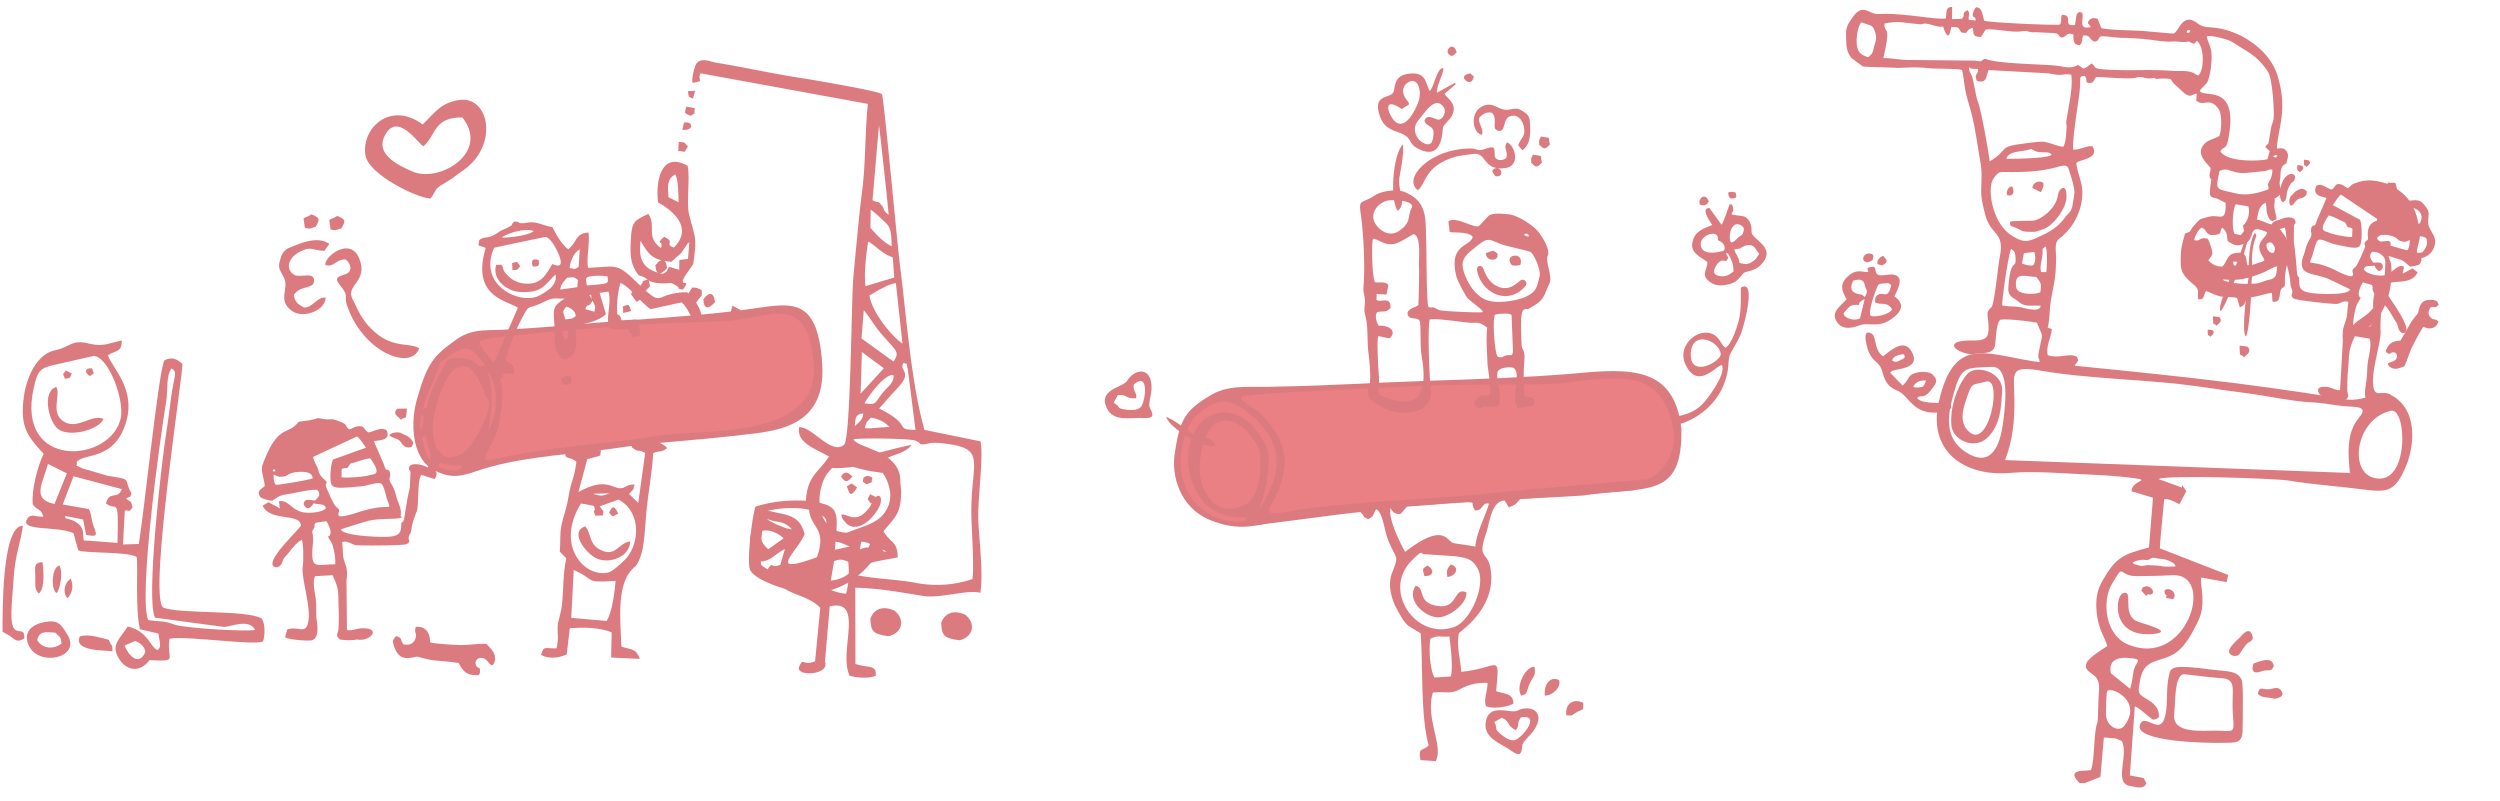 <svg xmlns="http://www.w3.org/2000/svg" width="2024.089" height="648.376" viewBox="0 0 2024.089 648.376"><g transform="translate(40 -51.085)"><g transform="matrix(0.998, 0.07, -0.07, 0.998, -10.888, 152.251)" opacity="0.61"><path d="M389.65-34.329c-7.794-56.683-29.822-46.595-64.821-39.385C294.3-67.426,262.154-62.887,230.755-58.5S167.3-48.207,135.861-44.508c-16.423,2.689-29.36.5-42.329,10.8C74.1-17.907,70.69-11.655,64.162,18.833c-3.985,22.331,1.282,48.309,19,55.067,18.547,7.976,27.832-.875,45.587-6.613C158.3,57.037,193.463,52.57,224,46.281,255.98,39,288.158,35.146,319.477,29.39c29.045-5.982,77.926-7.723,70.172-63.719" transform="translate(258.595 182.617)" fill="#c42830" fill-rule="evenodd"/><path d="M343.473-38.554c-8.857-62.014-41.1-33.168-76.341-30.073-27.711,2.932-58.44,5.792-85.329,9.943C169.886-56.23,77.184-43.382,72.915-39.034c-2.821,3.357,9.808,13.246,12.358,18.272,5.886,10.584,8.319,13.553,8.406,28.106.594,10.286-.849,24.462-4.842,33.611-2.583,7.472-10.965,18.912.871,15.086C130.39,42.8,179.818,37.481,222.932,27.214c31.2-7.815,129.356-4.439,120.54-65.768" transform="translate(298.066 188.223)" fill="#dc2d36" fill-rule="evenodd"/><path d="M109.086-40.818c-4-4.034-13.308-34.729-28.432-22.594C71.994-56.772,65.386-27.655,66.059-16,67.326,5.946,78.426,15.457,93.511,2.635c6.464-5.5,21.185-37.67,15.575-43.454" transform="translate(271.368 236.63)" fill="#dc2d36" fill-rule="evenodd"/><path d="M76.6-56.522c-1.523,12.8-17.97,41.172-10.785,61.2,4.4,10.89,3.185,16,13.342,22.232,4.706,3.195,19.916,5.613,21.049-.866-.783-.533-13.522.7-20.5-2.716S69.655,5.972,68.4-2.79C65.679-23.74,74.37-42.879,83.18-59.958c22.341-4.6,22.152,5.152,28.148,4.61l1.023,4.646,3.8.606c2.631,6.4,3.89,15.158,4.326,22.7.238,4.114-.967,22.405-.927,23.09a51.462,51.462,0,0,0-6.812-52.72c-14.673-19.183-20.313-12.47-36.142.5" transform="translate(263.114 225.335)" fill="#dc2d36" fill-rule="evenodd"/><path d="M134.033,9.557c.369-6.2-1.236-2.8-3.516-6.324a4.081,4.081,0,0,1,2.157-5.895c7.278-2.711,9.685,9.946,12.533,2.586,1.373-7.119-2.738-10.037-7.519-14.53-7.057.1-14.121,2.089-21.54,2.434-4.06.187-21.13.439-24.03-.532-.006-.014-.213-13.611-12.424-11.639-1.379,5.491,2,4.857.175,10.032-1.512,4.3-4.933,5.207-9.075,4.79-3.239-3.345-.835-5.294-6.544-6.231-1.98,2.808-2.692,3.509-1.672,6.464,4.9,14.2,12.9,10.727,19.528,8.959,1.417-.38,7.165,1.825,15.26,1.992,5.167.106,13.146.223,19,.7,4.487,7.322,7.719,9.662,16.848,8.742Z" transform="translate(255.348 408.037)" fill="#c42830" fill-rule="evenodd"/><path d="M185.217,259.4c6.051-1.588,12.864,1,17.7,4.845l-11.852,9.729C185.866,269.8,182.994,265.989,185.217,259.4Zm3.3-9.857c8.172,3.029,12.394-.329,20.382,6.77C206.182,257.52,189.423,251.3,188.513,249.542Zm51.042,14.37a52.764,52.764,0,0,1,9.706.71l7.411,2.545-17.183,5.1Zm3.915-64.567c34.309,11.287,40.31,1.078,43.862,13.881,3.925,14.179-5.883,32.527-18.808,38.683C226.094,272.115,219.332,215.251,243.471,199.345Zm33.916-151.88L254.75,56.046c-2.034-8.649-1.4-26.7-.368-36.041,5.985,2.333,10.411,8.387,20.684,11.3Zm-17.28,111.57c-.143,5-2.2,6.471-6.184,10.677C254.342,164.626,253,159.84,260.107,159.035Zm-20.924,123.4c5.775-2.727,10.641-5.175,16.871-4.8,1.722,9.552,2.182,18.284.378,27.893C233.07,304.2,237.936,294.807,239.183,282.431ZM274.146,121.34l-17.326,21.8-1.3-33.684ZM256.463-74.541c.4.93,12.793,69.469,12.854,71.77C263.551-6.91,266.132-7,263.4-9.8c-5.331-5.488-1.753-.88-7.9-3.9Zm10.063,236.494c6.23.488,11.433,2.548,15.368,6.541-6.516.455-15.481,2.569-19.656,2.218C263.25,164.975,262.631,166.962,266.526,161.953ZM254.572-5.887c2.167.8,11.694,8.64,14.1,10.842,4.181,3.829,4.16,12.188,4.953,17.457-7-2.767-13.411-8.785-18.3-13.75Zm5.954,156.567c3.087-6.863,15.66-26.02,21.885-24.242.818,6-3.8,9.228-7.319,14.1C268.616,149.5,270.875,151.778,260.526,150.68Zm-5.862-75.014c4.487,4.219,9.951,12.636,16.242,18.8,13.309,13.037,14.954,12.707,10.728,20.951L254.428,98.51Zm33.139,24.7c-10.764-6.426-26.735-24.733-29.393-37,4.9-3.365,15.629-10.924,20.648-11.413Zm1.978,15.351c4.319,2.119,1.319-2,3.787,5.014l9.619,48.585c-18.159.786-1.278-3.119-30.584-15.237,4.579-5.8,8.612-11.274,13.595-17.359C298.515,121.674,285.819,123.1,289.78,115.719Zm-36.083,64.8c2.678-1.536,44.541-3.97,49.4-2.657,7.2,1.946,2.019,3.15,7.7,2.588,3.409-.336,4.114-2.078,12.164-1.913,40.969.839,26.193,11.829,30.185,56.658,1.083,12.2,5.285,41.157,4.457,51.328a89.8,89.8,0,0,1-45.1,6.278c-15.588-1.888-34.795-.9-48.691-2.979-.276-4.987,1.273-24.371,2.121-27.516,18.859-9.644,27.032-27.514,27.951-47.69C295.142,186.841,257.9,187.8,253.7,180.519Zm-133.486-296.5c-4.952-1.032-11.351-2.821-14.51,1.784-1.293,1.881-3.4,12.552-2.152,15.91,10.36-2.469,3.532-1.472,5.872-8.137L246.282-91.192c-.767,23.5,1.615,48.012.332,70.149C245.377.45,244.943,27.2,244.38,49.057c-.45,17.587,7.079,131.473,2.014,136.242-9.644,9.436-26.02-12.471-37.166-11.651-1.922,12.865,15.082,16.836,25.636,22.028-10.145,17.087-13.442,17.007-13.319,40.109.1,19.085,16.672,15.738,9.251,41.9-40.376,17.946-16.493-2.56-11.188-17.873-5.791-18.011-18.931-13.565-34.882-17.969-.639.785-7.942,17.447-8.361,20.178-1.615,10.5,1.334,3.926,1.9,11.243.6,7.753-2.862-2.2-1.763,9.958,15.808,4.423,18.4-5.016,28.023-10.3l-2.857,12.965c-8.683,3.954-5.366-3.709-10.595,5.447,3.8,9.439,4.2.562,10.442,8.942,7.329,9.84,22.933,7.6,34.907,18.043l-1.191,43.39c-9.838,5.062-9.394-3.034-12.44,5.017-3.5,8.912,25.5,5.638,20.454-5.235l.716-44.858c28.386-8.715,9.108,36.885,20.111,54.94,7.058,1.323,16.258.979,20.878-1.527.649-9.584-7.472-5.568-16.968-8.444l-4.446-61.542c21.036-.757,35.148,1.055,55.162,2.844,14.387,1.286,36.19-8.113,46.1-5.705,1.38-15.59-3.849-41.91-5.775-58.492-1.814-15.623.828-53.167-2.734-63.864l-45.778-6.053c-13.5-36.733-21.077-91.166-29.106-131.195-3.2-15.938-22.616-135.47-24.323-137.4-2.479-2.494-61.484-8.116-66.232-8.5-24.174-1.968-46.749-5.576-70.638-7.677" transform="translate(424.108 27.083)" fill="#c42830" fill-rule="evenodd"/><path d="M127.474-90.739c2.642,3.846,3.726,16.31,4.222,22.421l-8.418-3.558C122.158-79.858,120.615-86.334,127.474-90.739Zm1.63,70.9c9.281-9.828,5.182-3.583,11.648-14.644.184-.31.21-1.082.869-1.308s.578-.894.981-1.308l-.056,13.941-7.007,1.366.486,7.916-8.315-1.859c-2.847,5.627-.332,2.941-4.855,6.076C106.841-11.8,102.34-19.6,103.216-35.08,110.333-24.469,113.994-20.065,129.1-19.839ZM108-57.29c-11.192,6.313-13.086,6.96-12.733,22.405.279,12.109.891,19.47,8.309,27.738,8.529,1.221,6.227,5.517,18.068,5.256,9.731-.213,6.746-2.405,13.774,1.455,2.545,1.4-.8,2.1,4.758,2.392,7.063-11.088-4-.1.521-10.475.567-1.306,6.154-10.406,6.317-10.631,1.763-23.952,0-20.419-6.271-40.38-2.75-8.742-1.058-29.3-3.757-38.763-23.322-10.937-24.882,16.027-21.831,31.3.009.016,34.046,13.884,15.315,35.465-8.474-2.193,1.692-4.466-8.561-8.148-7.322,7.783.164,1.962-1.855,9.324C106.774-38.673,115.417-47.424,108-57.29" transform="translate(391.465 94.385)" fill="#c42830" fill-rule="evenodd"/><path d="M167.64-31.277c-9.317-3.551-16.544-.818-19.145,7.816,1.278,9.265,1.983,12.44,15.813,13.058,11.28-3.636,12.266-14.631,3.332-20.874" transform="translate(610.446 374.11)" fill="#c42830" fill-rule="evenodd"/><path d="M109.246-82c-8.209,3.26-1.982.819-6.779,6.368-6.572,7.6-2.35-2.4-6.615,6.716l5.11,5.971c10.334-8.6-4.685,3.085,9.827-13.417Z" transform="translate(394.035 171.824)" fill="#c42830" fill-rule="evenodd"/><path d="M111.533-81.171l-3.373.007-3.373,6.389,6.184,7.442,5.4-8.086-.337-4.252Z" transform="translate(430.767 175.223)" fill="#c42830" fill-rule="evenodd"/><path d="M99.4-80.377c.961,8.283,5.017,7.735,9.551,1.379-1.4-7.89-5.51-8.1-9.551-1.379" transform="translate(408.627 158.734)" fill="#c42830" fill-rule="evenodd"/><path d="M113.012-78.75l-1.232,6.079,4.574,4.657,3.358-7.625Z" transform="translate(459.515 185.175)" fill="#c42830" fill-rule="evenodd"/><path d="M101.714-104l.164,7.39c7.5-.516,3.409,2.785,7.579-4.186-3.572-3.164-1.773-3.281-7.743-3.2" transform="translate(418.135 81.302)" fill="#c42830" fill-rule="evenodd"/><path d="M102.908-109.672c.015,5.044-2.765,5.075,4.334,7.14,4.958-4.222,2.085.47,2.806-6.419Z" transform="translate(420.891 58.059)" fill="#c42830" fill-rule="evenodd"/><path d="M132.084-49.445c2.78,6.148,3.373,9.3,8.418.36-6.409-4.043-3.363-3.5-8.418-.36" transform="translate(542.982 295.312)" fill="#c42830" fill-rule="evenodd"/><path d="M103.079-106.908l-.93,5.9c9.675.526,8.6-7.779.93-5.9" transform="translate(419.923 68.281)" fill="#c42830" fill-rule="evenodd"/><path d="M141.777-48.707,137.2-50.485c-1.8,5.142-3.072,2.656,1.267,7.541,5.407-3.6,3.567-.257,3.312-5.763" transform="translate(557.137 301.371)" fill="#c42830" fill-rule="evenodd"/><path d="M94.677-76.157c2.256,5.305-2.776,6.509,7.134,3.16-2.177-5.89-2.184-5.363-7.134-3.16" transform="translate(389.206 189.512)" fill="#c42830" fill-rule="evenodd"/><path d="M108.482-112.272l-5.888.726c1.574,5.489.041,3.951,4.528,5.714Z" transform="translate(421.752 47.37)" fill="#c42830" fill-rule="evenodd"/><path d="M107.347-75.54c.961,8.283,5.019,7.735,9.552,1.379-1.4-7.89-5.515-8.1-9.552-1.379" transform="translate(441.291 178.617)" fill="#c42830" fill-rule="evenodd"/><path d="M92.855-71.277c.961,8.283,5.017,7.735,9.55,1.379-1.4-7.89-5.511-8.1-9.55-1.379" transform="translate(381.716 196.144)" fill="#c42830" fill-rule="evenodd"/><path d="M131.865-11.317c-5.792,2.639-6.213,3.081-13.543,1.372ZM107.919,91.449l-.711-38.776c19.567,6.919,7.8,9.891,34.435,6.438-.2,8.715-.895,25.118-4.988,32.817Zm38.806-48.61c-3.362,3.39-7.722,8.761-11.906,9.983-18.826,5.5-44.059-19.28-25.52-54.281L119.964-.25c2.66,7.044-2.015.53,1.649,7.843l6.137-.648c-.006-6.15.354-2.04-3.114-7.192l14.747-6.485C159.584,2.2,159.134,30.324,146.725,42.839Zm-40.38,78.325,1-21.345c10.5-1.418,23.939-2.444,34.023,1.079l1,20.291,23.289-.5c-3.854-8.511-7-6.681-15.614-8.875-2.318-21.966-8.394-52.7,6.974-65.731,6.789-10.98,5.123-27.7,5.558-45.052.353-14.279,2.443-32.115,2.213-47.18,5.9-3.135,5.913-.345,10.922-4.907-5.607-6.039-20.292-6.28-28.589-4.791l-.006,6.1c6.878,4.864,3.78.429,11.157,3.851L155.5-5.134l-7.917-6.695c5.415-7,2.128-1.772,4.025-8.042-6.809.471-6.729,3.069-10.518,3.8-7.357,1.414-12.531-8.706-34.5,5.5l5.284-26.995c14.28-5.052,9.175-2.341,10.675-7.968l-28.715.328c-.558,11.04,1.453,5.007,9.434,10.322-1,15.748-3.067,14.021-4.537,29.7-.821,8.758-2.745,14.079-3.9,21.947-1.124,7.686.329,13.788.047,21.758l5.68,5.123C98.606,56.6,100.17,68.463,99.69,81.5c-.234,6.339-2.4,13.785-2.262,17.548.271,7.462,1.66,8.94.332,17.839-9.441.936-10.443-1.755-12.1,6.152,5.76,2.992,14.6,1.721,20.689-1.879" transform="translate(352.123 276.169)" fill="#c42830" fill-rule="evenodd"/><path d="M95.3-42.245C82.382-37.364,97.148-20.6,106.013-17.128c11.05,4.326,27.252-3.4,26.325-15.619-9.342,2.157-10.357,12.6-21.511,9.311C99-26.92,100.839-36.853,95.3-42.245" transform="translate(370.901 335.243)" fill="#c42830" fill-rule="evenodd"/><path d="M94.815-40.975c4.139,3.373,1.736,3.8,7.528.062-3.6-5.563-4.853-6.825-7.528-.062" transform="translate(389.772 321.538)" fill="#c42830" fill-rule="evenodd"/><path d="M89.538-75.652c4.6-4.278,19.677-9.5,25.521-6.957C109.916-78.514,96.509-76.115,89.538-75.652ZM145.82-5.636c.732.555,3.028-1.605,2.976,5.072-.042,5.137-.525,2.285-2.359,4.1C141.148-3.779,145.482-4.995,145.82-5.636ZM84.05-67.032c3.134-1.031,40.6-11.636,40.709-11.625,4.417.436,9.392,8.693,11.458,12.74,7.112,13.935-3.654,8.761-4.331,8.765-4.861,9.41-7.855,17.327-21.037,17.294a21.165,21.165,0,0,1-13.825-5.064c-8.373-6.609-1.73-9.843-10.428-8.31C83.95-41.174,96.69-32.608,107.416-32.78c17.618-.283,18.91-6.434,27.608-16.1,2.4,7.688-4.93,13.539-11.529,17.728C108.777-21.8,72.408-35.515,84.05-67.032ZM145.8-23.539c2.971.469,7.625,3.166,7.917,7.008-3.229,3.029-2.97,2.119-8.122,3.37C143.53-18.675,142.067-19.411,145.8-23.539Zm-1.184-23.447c5.7-.7,5.1-1.475,8.875,1.41l-.164,5.7L139.8-36.995C139.754-41.093,141.758-43.2,144.612-46.985Zm1.5-7.909c-.062-5.132,2.666-13.148,7.1-15.578l.064,14.216C149.807-53.87,150.966-54.516,146.112-54.894Zm14.98,32.3c1.749-6.149,1.418.318,5.349-7.186,2.309,4.029,2.935,4.13,2.092,8.74Zm2.4-11.7c2.285,1.22.684-3.291,2.09,3Zm-2.56-7.575c-1.378-5.866-2.05-6.8,4.406-7.859a42.93,42.93,0,0,1,11.91-.557C177.612-44.444,180.944-44.717,160.928-41.864Zm77.347,8.329c5.034,3.361,6.92,9.005,10.784,13.966l6.286-2.735c-.286-7-7.605-15.709-13.155-19.725-28.32,2.407-15.987,15.777-41.071-5.192-17.894-14.959-17.067-11.441-40.086-8.917-2.145-6.143.134-19.55-1.717-28.474-10.821,1.444-8.225,7.841-15.389,14.635-5.25-3.253-10.99-11.451-14.082-17.118-5.18-.055-10.008-2.395-15.029-2.579-4.422-.162-6.339,1.029-9.406,1.227-4.913.316.3-.524-6.584-.957-3.947,4.659.5,1.9-5.256,5.476-2.423,1.507-4.372,2.061-6.75,4-9.087,7.4-10.476,3.257-15.261,7.594-.963,6.562.012,3.658,5.647,5.986-9.08,40.277,19.922,40.987,29.327,46.43L91.35,23.209c-3.446,5.34-8.317,4.447-13.824,7.745,3.726,8.01,5.15,3.465,13.543,2.487.562,4.5-.516,3.554,2.749,6.658,4.242-1.324,3.336-2.546,5.412-6.453l7.894.329c.229-7.393-2.027-7.638-7.708-10.607a173.832,173.832,0,0,1,11.048-35.1c5.527-12.456,3.568-7.1,14.033-12.876,9.415-5.2,8.191-4.89,19.38-5.256C132.92-22.3,135.952-19.43,137.245-6.175c.915,9.369-.293,19.8,8.746,25.317,14.725-2.61,8.084-17.162,8.594-27.666,7.426-2.727,17.608-4.768,23.426-11.213l-6.3-16.859,7.052-1.517c3.444,9.011-.9,20.365,2.631,29.27,5.584,2.017,9.6.453,15.432-.317,4.132,4.99,2.583,8.249,9.448,4.627.627-5.389-.393-7.325-3.471-12.65l-14.167,1.918c-3.176-7.127-2.472-23.376-.617-30.463,7.2,2.066,17.732,14.9,25.816,19.432Z" transform="translate(292.838 140.204)" fill="#c42830" fill-rule="evenodd"/><path d="M85.777-63.246l1.827,4.7c5.867-.235,7.537-.791,6.138-6.43-4.065-1.5-4.312-1.05-7.965,1.73" transform="translate(352.618 238.331)" fill="#c42830" fill-rule="evenodd"/><path d="M76.737-82.139l.729,5.776c5.233-1.12,3.2.178,5.986-3.723-3.433-3.946-1.54-3.664-6.715-2.053" transform="translate(315.458 166.673)" fill="#c42830" fill-rule="evenodd"/><path d="M80.788-77.909c4.982-.419,5.269-.881,4.384-5.592-4.759-1.186-6.554.445-4.384,5.592" transform="translate(328.358 164.129)" fill="#c42830" fill-rule="evenodd"/><path d="M47.324-68.924c7.468,1.6,7.493-4.933,15.859-5.656,4.9,2.79,6.554,9.415,1.291,11.732-6.964,3.065-9.892,3.542-3.051,10.744,6.669,7.018,2.653,6.987,5.429,13.9C81.883-.759,122.62,12.235,127.744-6.944,120.68-11.172,107.2-5.4,91.484-17.2,80.639-25.348,77.45-32.182,71.035-43.207,64.74-54.025,83.181-57.992,74.334-76c-8.681-17.663-28.458.432-27.011,7.071" transform="translate(194.232 165.567)" fill="#c42830" fill-rule="evenodd"/><path d="M79.319-38.621c-6.9-.359-10.3,9.644-16.951,9.166-5.112-2.174-8.081-4.43-8.714-9.643,4.549-8.307,15.871-5.4,15.432-12.448-.519-8.314-12.327-.374-17.5-4.261-6.755-5.082-3.514-13.3,3.9-18.046,9.384-6,10.228-1.994,20.256-2.382l3.593-5.929c-10.408-6.242-24.21,1.669-31.129,4.912-6.138,2.877-6.838,6.522-8.013,12.439-1.15,5.794,1.955,8.032,4.38,12.324C49.7-43.422,40.348-34.2,52.617-26.113c9.8,6.454,27.674-2.373,26.7-12.508" transform="translate(164.241 161.563)" fill="#c42830" fill-rule="evenodd"/><path d="M43.3-84.581l1.634,7.558c6.486.452,2.87.174,8.584-1.578,3.128-6.482,3.221-7.322-4.124-9.918C45.74-85.384,45.565-86.8,43.3-84.581" transform="translate(178.021 145.018)" fill="#c42830" fill-rule="evenodd"/><path d="M47.386-84.617l1.634,7.56c6.486.452,2.87.174,8.582-1.578,3.129-6.483,3.222-7.323-4.123-9.918-3.659,3.134-3.833,1.715-6.093,3.936" transform="translate(194.8 144.877)" fill="#c42830" fill-rule="evenodd"/><path d="M127.793,46.582c-2.039-9.444-1.4-33.856.414-43.411C141.291-1.487,168.133-5,177.619,6.2c2.126,9.229,3.445,48.318-5.622,52.409C163.2,62.581,135.771,52.415,127.793,46.582Zm75.058-4.63c-.925,6.967-10.7,12.481-17.924,13.288l1.733-17.814C192.456,37.333,198.252,38.312,202.852,41.952Zm-.363-87-12.767,2.622C193.632-46.938,197.577-48.262,202.489-45.049ZM188.01,20.968c9.445,3.773,19.115-1.023,26.633,2.618-3.307,6.917,2.791-1.249-11.878,6.937-2.254,1.256,1.308.171-3.532,1.719-.138.045-3.879.719-4.186.761a34.367,34.367,0,0,1-8.213.306c-.869-8.551.649-23.493-1.114-30.279-2.535-9.789-11.673-8.739-19.738-11.2,1.324-10.931,6.762-19.207,13.666-27.551,9.568.37,31.693-5.262,32.521-5.1,7.988,1.56,15.409,15.319,15.915,23.671C229.7,9.552,199.346,9.313,188.01,20.968ZM226.27,28.8c-.6-.136-2.06-2-.624-1.276C227.026,28.222,229.2,29.463,226.27,28.8Zm-4.492-74.721c6.787-4.117,16.7-6.29,20.628-12.8-6.358,1.2-26.945,8.7-28.248,8.72-9.343.154-22.237-13.53-45.6,16.76-6.711,8.705-8.152,14.861-8.315,25.517C146.1-7.524,132.066-5.046,120-.114c-2.213,6.977-4.273,46.076-.649,51.679C124.8,60,150.348,65.64,160.089,66.394c37.11,2.873,55.249-26.948,56.117-27.5,2.193-1.392,17.05-4.865,21.425-6.1-1.094-13.262-6.552-10.868-12.966-20.3C233.226.425,237.514-2.458,236.757-18.741c-.731-15.616-8.034-17.678-14.98-27.179" transform="translate(482.538 267.51)" fill="#c42830" fill-rule="evenodd"/><path d="M131.047-50.317c3.772,5.22,5.775,4.42,9.251-.667-3.409-2.411-6.087-4.787-9.251.667" transform="translate(538.719 288.423)" fill="#c42830" fill-rule="evenodd"/><path d="M134.684-51.48c.245,4.791-1.457,1.934,3.026,4.979,6.046-3.2,3.107.08,4.385-5.743-3.337-1.338-4.385-1.875-7.411.764" transform="translate(553.175 289.575)" fill="#c42830" fill-rule="evenodd"/><path d="M131.571-32.9c2.918-2.146,10.84,6.169,19.023-3.406,4.257-4.981,3.25-4.424,5.8-10.072,2.607-5.765,6.624-4.94,6.266.682-.47,7.288-13.319,26.621-24.931,20.668-2.331-1.195-6.481-5.7-6.159-7.872" transform="translate(540.802 302.012)" fill="#c42830" fill-rule="evenodd"/><path d="M156.411-31.136c-9.317-3.551-16.549-.818-19.15,7.816,1.283,9.265,1.988,12.44,15.818,13.058,11.28-3.636,12.266-14.631,3.332-20.874" transform="translate(564.264 374.687)" fill="#c42830" fill-rule="evenodd"/><path d="M45.187-68.331l1.608,1.75Z" transform="translate(185.76 228.007)" fill="#c42830" fill-rule="evenodd"/><path d="M40.325,43.883,32.075,69.289c-19.058-2.441-10.6-15.939-7.545-31.967ZM55.656-52.533c12.62.9,27.037,34.6,25.092,48.581C75.59,33.164-1.547,44.5,8.765-23.3c2.242-14.726,3.99-16.546,17.814-20.437C29.592-44.589,55.426-52.549,55.656-52.533Zm29.932,106c-2.4,9.189-10.147,1.5-11.974,12.493,9.4,6.354,9.744-8.436,11.529,31.18L57.75,97.048c-1.368-6.138-.208-9.53-5.578-13.292-6.6-4.62-12.055-1.92-10.5-5.366l14.4,1.815,3.3,12.238c8.1,1.047,9.372.226,6.205-6.027-2.909-5.745-2.2-8.607-5.307-14.931L38.749,69.208,45.9,45.826Zm19.483,121.805c4.933,1.868,7.2,3.576,8.827,8.073-4.178,12.742-13.459,4.171-17.269-3.744Zm70.476-16.356c4.975.057,19.9-8.649,25.537.545-3.123,2.119-56.762,2.855-65.159.43-10.008-2.892-11.595-1.35-21.588-2.179-9.321-17.853-1.039-143.846,2.157-178.02.749-8.016-1.714-20.2,2.4-26.473,5.378,2.856,2.46,5.118,1.244,24.169-.522,8.16-.852,16.765-1.6,24.756-2.453,26.274-7.4,140.387,1.185,153.249ZM25.013-55.135C9.429-51.668,2.417-31.464,1.338-16.357-.547,10.006,7.094,16.466,20.525,29.45c-4.451,10.742-7.849,30.1-5.927,41.506,4.857,5.442,6.145,1.933,9.275,9.181-6.341.906-10.182-2.357-12.958,2.779-5.833,10.792,25.1,3.652,38.183,8.916l4.833,13.593c9.155,2.114,38.11-1.992,47.437,1.9,1.636,3.109,1.728,43.422,6.853,58.269L123.278,168c2.792,10.731,2.5,10.448.573,13.368-6.7-1.353-7.684-14.059-25.676-17.385-6.023,11.09-12.841,15.882-5.371,26.439,6.977,9.86,17.928,10.261,24.823-.4,24.768-.675,13.249-1.148,14.977-18.514,14.348-3.5,69.229,1.043,75.619-3.1,1.317-5.284.906-13.892-2.232-18.267-11.993-6.592-67.518,1.211-80.347-3.447-12.8-8.884,3.492-195.18,1.688-197.832-4.848-3.523-8.629-5.43-14.648-1.686-3.989,6.254-8,129.529-10.334,149.647L89.681,98.1l-.453-27.33c4.672-1.678,2,2.6,6.083-3.008-1.9-5.688-.534-3.357-5.705-6.851,4.458-3.292,1.982.368,4.139-4.412-8.271-11.793,1.537-11.135-20.587-13l-20.5-4.506c-9.176-4.03-3.455.712-5.027-4.893,5.129-7.82,30.544-2.78,37.682-35.127,6.063-27.465-14.741-43.09-18.6-52.926C74.564-58.819,77.577-57.3,77.2-66.474c-11.025,2.951-14.386,6.4-26.512,4.294-13.909-2.421-14.425,3.345-25.67,7.045" transform="translate(4.334 235.64)" fill="#c42830" fill-rule="evenodd"/><path d="M12.055-36.131c-17.455,1.4-11,74.424-10.381,86.7l6.117,2.977c4.319,2.644,6.357,5.536,11.85,1.168.062-11.541-9.058,1.679-11.322-14.54-1.061-7.6-.678-17.915-.678-26.043,0-9.394-.135-16.4,1.117-25.658.736-5.443,3.607-20.7,3.3-24.607" transform="translate(0 360.376)" fill="#c42830" fill-rule="evenodd"/><path d="M26.925-12.45C31.251-8.9,31.686-9.3,32.64-4.036,26.5,1.5,17.418,1.324,12.783-5.426,14.083-13.287,19.113-12.351,26.925-12.45ZM37.16-11.035c-6.062-8.637-8.5-12.4-20.283-9.123C7.609-17.581.713-11.024,6.153-.836c9.346,17.5,43.208,7.187,31.008-10.2" transform="translate(17.385 421.215)" fill="#c42830" fill-rule="evenodd"/><path d="M10.927-58.418C-.63-53.948,6.71-29.918,14.753-24.539c9.243,6.181,32.284-1.1,36.226-10.687-9.542-3.568-19.578,9.3-30.46,5.043C6.5-35.671,15.536-52.191,10.927-58.418" transform="translate(20.299 268.76)" fill="#c42830" fill-rule="evenodd"/><path d="M36.681-17.2c-7.3-1.144-16.875-3.922-23.667-1.043C8.713-6.16,31.716-8.513,40.209-8.139c-.547-7.922-.358-1.725-3.528-9.062" transform="translate(51.318 428.708)" fill="#c42830" fill-rule="evenodd"/><path d="M10.465-30.591c-7.389.942-5.727,4.242-5.011,12.466C5.933-12.618,5.326-7.75,9.316-5.038c4.8-5.311,2.272-18.656,1.149-25.553" transform="translate(19.636 383.151)" fill="#c42830" fill-rule="evenodd"/><path d="M12.168-30.247c-6.489,2.131-5.23,20.766-.6,22.437,3.1-4.367,3.874-18.518.6-22.437" transform="translate(31.633 384.564)" fill="#c42830" fill-rule="evenodd"/><path d="M13.872-28.286C9.2-24.654,8.083-16.964,12.3-12.3a13.59,13.59,0,0,0,1.574-15.983" transform="translate(39.781 392.628)" fill="#c42830" fill-rule="evenodd"/><path d="M8.836-61.121c-1.9,4.114-2.776,1.541.029,6.858,5.362-1.768,3.122-.227,5.04-4.748Z" transform="translate(29.066 257.644)" fill="#c42830" fill-rule="evenodd"/><path d="M14.106-55.346c3.842-3.688,3.294-.359,1.265-6.411-6.682.029-5.516,4.721-1.265,6.411" transform="translate(43.734 255.031)" fill="#c42830" fill-rule="evenodd"/><path d="M65.109-34.84c-3.416-5.108,2.124-5.859,1.411-15.277-.354-4.653-1.917-2.292-1.644-5.756s3.616-4.172,6.032-2.3c7.271,5.642.6,23.081-5.8,23.329" transform="translate(263.041 265.6)" fill="#c42830" fill-rule="evenodd"/><path d="M69.775-34.009c-5.249-2.889-4.556-.01-3.053-7.228.322-1.543,1.105-3.5,1.043-4.675-.114-2.179-.784-3.834-.449-6.245,9.155-.76,8.56-1.323,8.032,6.4-.313,4.56-.794,9.354-5.573,11.752" transform="translate(269.819 292.791)" fill="#c42830" fill-rule="evenodd"/><path d="M50.557-10.613c1-1.427,1.453-.5-.188-2.1C48.918-11.409,48.907-11.45,50.557-10.613Zm-.311,2.275c.13,2.784.325,6.174,2.416,8.238,4.006-.523,26.953-5.891,29.26-7.413-.405-5.989-10.19-4.908-15.117-3.678-4.522,1.13-5.8,3.427-7.863,3.816C53.122-6.288,54.415-7.091,50.246-8.338ZM104.9,60.688c.588-3-2.1-14.674-4.336-17.657-5.8-7.712-.724-1.984-1.113-8.138-.133-2.111-2.466-6.823-4.124-8.567l-8.461,1.916c-1.911,3.251.457,1.974-1.293,5.037C83.851,36.285,84.918,35.6,85.4,39c.836,5.851.239,6.566.4,12.116C86.243,66.041,90.224,61.717,104.9,60.688Zm.312-70.648c3.881.411,18.863-1.762,21.763-3.051,3.642-1.618,11.622-.043.416-13.841-3.145.316-9.059,2.835-12.284,4.123-3.768,1.5-3,.232-4.837,3.541-1.6,2.883-2.164.588-5.427,2.58ZM93.234-5.717c.963,3.18-2.2.4,1.392,7.041,1.874,3.467,5.94,11.61,8.171,13.093,4.95,3.288.45,3.743,2.5,6.933,2.378,1.188,11.975-2.618,15.254-3.959,25.665-10.5,27.542-1.35,22.813-11.8-1.4-3.1-2.829-9.588-5.2-12.184-2.287-2.5-11.632,1.99-15.621,2.646C98.514.014,97.087.347,96.19-9.79c-.271-3.055-.262-10.6,1.184-14.036l25.944-11.429c-1.668-1.937-5.86-7.544-7.912-8.559L81.138-24.822c.675,3.593,4.169,7.68,5.02,10.579C87.393-10.032,89.759-8.6,93.234-5.717Zm87.283-8.042L169.4-16.454c-2.945,5.956-.172,24.985-1.462,29.272-1.259,4.188-3.116,9.95-3.332,14.925-.184,4.223-1.439,4.339-1.762,6.531-.454,3.093,2.683,3.609-1.6,6.147-2.508,1.286-38.534,4.066-41.307,3.539-2.809-.535-6.761-3.212-10.57-1.617.6,3.353.832,4.98,1.159,8.371.9,9.321,5.61,10.07,4.513,22.274l3.17,40.108c3.849.459,6.873-1.508,10.867-2.145,17.891-2.445,8.8,10.72-2.334,9.119-3.721,1.4-10.1,1.2-13.388,1.113-4.879-3.69-2.007-3.573-2.06-8.979a146.517,146.517,0,0,0-.84-14.744c-1.762-14.5,0-15.234-6.932-27.852L89.591,71.365c-2.144,3.342.436,13,1.345,16.627,1.415,5.65,1.043,12.093,2.082,17.472.918,4.762,3.8,16.051-2.954,17.948-3.024.85-19.216.677-21.345-.989l1.184-6.377c8.806-3.971,15.738,3.984,16.722-8.4.994-12.5-8.439-34.362-7.681-43.251.378-4.451-.7-18.063-2.172-21.7-4.827,3.044-8.026,8.656-10.932,12.6-3,4.065-2.427,2.6-3.978,7.44-.807,2.514-3.633,4.782-6.508,3.076-6.169-4.988,16.939-29.192,19.755-34.374-.768-10.5-24.832-1.12-32.026-13.991l4.59-3.148,9.621,4.4L55.98,13c7.061-1.878,9.155,4.456,17.655,7.019,5.624,1.7,18.409-.427,20.626-4.068-.755-4.078-6.362-2.257-10.027-3.357-.77.826-3.868,8.151-8.038,1.5-.375-5.881,6.62-3.383,9.1-3.843,2.618-2.967,4.476-5.568.948-8.59-3.707-.539-15.1,2.9-19.41,4.022C57.161,8.2,57.873,7.184,50.5,12.893c-1.9.136-8.737-1.13-9.609-2.2-4.261-5.242,1.065-6.882,2.735-9.208-.139-4.175-4.24-12.258-3.032-16.488C50.75-50.585,59.774-40.074,67.34-52.289c3.722-.9,6.141-1.162,10.456-2.359,7.9-2.192,1.816-1.943,10.461-1.276,5.788.446,3.693-1.432,11.641.842,8.427,2.409,4.4,3.31,8.778,5.966,2.857-.646,4.169-3.106,9.011-3.129,3.309-.016,3.579,3.274,6.639,4.5,3.659-.414,10.222-5.78,14.574-2.585,4.134,7.46-4.21,8.209-9.679,9.372l9.536,18.36c2.507,6.793,2.157,2.06,4.984,5.207,1.947,5.275-1.7,4.969,2.108,10.047a30.942,30.942,0,0,1,4.336,8.949c1.577,5.117,5.14,9.63,4.93,14.57-.175,4.116,1.219,1.227.74,3.167-4.608,1.737-15.612,1.333-25.527,4.029-1.952.531-20.8,7.79-22.636,8.8,1.63,4.93,29,4.147,35.413,3.573,7.078-.635,13.183-1.432,13-8.6-.181-6.974.6-1.921,1.889-6.534.191-.687,1.5-19.044,2.889-25.581l-.249-12.51c-.414-3.1-1.294-.921-1.505-3.393-.432-5.016,9.136-4.312,13.093-2.591,4.744,2.065,12.519,1.181,8.3,9.7" transform="translate(161.439 277.079)" fill="#c42830" fill-rule="evenodd"/><path d="M77.954-44.063c-1.852.543-3.879,1.879-7.77-1.6-.934-.836,0,.158-.5-.681-2.714-4.571-8.077-3.183-10.43-5.936,1.547-2.345,7.016-3.506,9.67-2.209,3.386,1.656,4.457.852,8.433,4.589,2.148,2.019,1.711,3.417.6,5.838" transform="translate(243.585 282.688)" fill="#c42830" fill-rule="evenodd"/><path d="M68.764-51.613c-3.476,1.429-.962-.1-3.907,2.076-2.25-2.644-7.437-4.24-3.5-8.575.608-.232,6.438-.694,7.762-.772a34.4,34.4,0,0,1-.356,7.271" transform="translate(246.344 266.843)" fill="#c42830" fill-rule="evenodd"/><path d="M129.048-93.933c24.613,26.97-14.889,54.171-36.8,46.607-10.891-3.76-30.818-11.2-25.265-26.261,8.325-22.575,27.464,2.821,32.287,5.2C109.023-78.013,105.417-92.425,129.048-93.933Zm-21.06,67.349c5.056-8.087,1.759-7.451,10.831-13.526,5.957-3.988,8.3-6.683,13.737-11,27.981-22.207,16.919-62.241-7.232-56.665-15.115,3.491-19.008,12.128-27.942,21.783-27.232-17.541-49.587,6.547-44.389,28.254,3.586,14.973,42.8,31.189,54.995,31.153" transform="translate(214.739 63.699)" fill="#c42830" fill-rule="evenodd"/></g><g transform="translate(1431.111 189.992) rotate(3)" opacity="0.61"><path d="M140.3-90.112l-1.922,1.665Z" transform="translate(417.76 172.641)" fill="#c42830" fill-rule="evenodd"/><path d="M141.658-100.4c-4.4,4.606-7.05-.116-12.994,3.224-2.189,4.281-.642,9.846,3.848,9.1,5.944-.994,8.116-2,6.39,6.373-1.681,8.163,1.021,6.287,1.926,12.576,4.918,34.066-17.386,62.278-28.57,50.748,3.072-6.322,14.506-8.361,20.374-24.164,4.053-10.908,3.456-17.33,3.353-28.277-.1-10.742-14.162-5.105-15.429-22.232-1.244-16.8,19.406-12.82,21.1-7.344" transform="translate(327.403 120.675)" fill="#c42830" fill-rule="evenodd"/><path d="M134.535-66.64c4.517-3.446,10.845,2.235,15.148-1.182,2.577-3.936,3.679-6.937,2.007-11.008-6.421-3.92-12.9,3.411-15.442-1.9-3-6.265,8.183-5.962,10.109-11.161,2.519-6.8-2.979-11.259-9.9-11.273-8.758-.018-7.714,3.278-14.648,7.625l-4.816-2.64c4.522-9.324,17.039-9.962,23.018-10.8,5.306-.749,7.251,1.565,10.426,5.311,3.108,3.665,1.909,6.72,2,10.952.192,8.927,10.225,11.3,5.186,22.813-4.027,9.2-19.66,11.053-23.085,3.263" transform="translate(343.761 106.891)" fill="#c42830" fill-rule="evenodd"/><path d="M125.145-111.92l1.935,6.23c-4.2,3.318-1.868,1.449-6.435,2.818-4.722-3.251-5.128-3.817-1.208-9.092,3.737.584,3.282-.522,5.708.045" transform="translate(343.015 96.628)" fill="#c42830" fill-rule="evenodd"/><path d="M121.966-109.79l1.94,6.229c-4.2,3.322-1.873,1.449-6.439,2.818-4.722-3.251-5.128-3.817-1.2-9.088,3.732.584,3.278-.526,5.7.04" transform="translate(332.023 103.997)" fill="#c42830" fill-rule="evenodd"/><path d="M187.01,207.455c.167-3.2-1-15.716.36-17.035,3.7-3.6,29.2,7.264,14.888,27.788C198.029,224.27,186.425,218.651,187.01,207.455Zm2.3-31.359c-3.376-13.252,9.269-13.753,17.877-12.911,7.382.723.961,3.732.373,10.474-.211,2.408-1.121,12.876-2.14,14.132ZM234.411,94.21c36.292-4.152,16.088,76.3-33.236,57.584-17.784-6.747-22.5-33.169-14.727-48.1,9.689-18.608,3.965-6.209,19.8-7.244C217.371,95.726,223.4,95.47,234.411,94.21Zm-32.186-8.243c1.06-1.667,6.91-3.284,9.409-2.96,5.18.671,4.272-2.777,8.574-1.958,3.74.713,6.383.065,10.191,1.249,2.063.642,6.673,2.4,6.621,4.716-2.71.039-6.373.575-8.11.56-2.873-.025-5.488-.705-9.139-.516-4.613.238-4.06-.574-9.125.86C209.077,88.362,203.409,87.084,202.225,85.967ZM404.581-48C417.7-51.722,423.22,14.2,392.973,6.787,372.876,1.858,376.987-40.183,404.581-48ZM94.8,8.2c5.244-16.574,6.018-31.093,4.964-48.8C98.4-63.485,93.3-68.828,122.027-65.37c31.835,3.833,76.382,2.8,109.971,4.716,18.327,1.043,36.168,3.174,54.395,4.481,15.481,1.11,39.421,4.9,53.142,4.69,9.311-.144,18.086,1.431,27.339,1.763,8.673.312,20.066-1.545,12.3,8.583C368.921-27.764,372.033-9.568,374.4,5.994l-.134-1.982ZM80.251-66.608C95.764-68.077,92.26-31.2,91.511-21.62,90.139-4.11,84.268,16.511,61.859,2.987,45.311-7,46.236-24.1,49.737-40.524,55.167-65.978,57.708-64.472,80.251-66.608ZM219.7,17.111c3.554-3.767,93.746-5.6,105.462-4.329,21.449,2.327,37.243,2.325,57.943,3.822,21.386,1.547,27.928,2.051,36.03-20.386,5.5-15.217,6.631-38.847-6.76-51.366-16.379-15.317-25.1,2.214-46.224-.272-80.993-9.533-162.7-12.935-243.695-16.766C78.488-74.265,48.758-94.61,38.693-35.9,31.73,4.7,62.907,23.431,99.105,18.394c20.252-2.82,42.744-1.794,63.631-2.048,10.13-.123,20.179.008,30.328.566,23.792,1.308,7.326,1.443,5.516,9.055l-.415,2.066,17.791,4.4L214.8,72.756c-20.582,6.687-26.266,9-36.6,29.7-4.61,9.231-4.309,18.956-2.182,29.02,2.316,10.959,7.071,16.169,9.277,22.724-4.726,3.664-17.708,12.011-16.325,17l-.265.743c2.892,7.417,12.311,3.917,11.749,19.347-.294,4.678.5,23.675.187,24.645-3.1,9.528-.413,29.617-3.29,39.113-2.158,1.695-21.888-.828-8.752,11.094l4.177-.109,12.5-5.7,1.1-32,9.393.211,5.257,1.857c6.514,10.964-5.255,34.825,8.825,36.053,4.165.364,9.5,2.221,12.087-1.287l.7-1.823L220.2,259.4l-11.185-1.486,1.066-55.99c2.848.028,12.142,8.514,15.528,10.014l4.139-1.71c.832-4.6-1.136-10.177-10.1-14.694-8.8-4.434-7.413-5.772-6.368-15.031,1.869-16.564,12.592-15.147,24.069-21.375,10.211-5.541,15.636-18.084,20.1-28.371,6.458-14.9.206-28.476.78-35.877l20.819,2.612.988-5.821L223.688,73.053c-.4-3.544,1.157-33.869,1.4-39.929l2.581-.22c1.426.179,9.241,2.828,9.841,3.813l5.09-11.077-3.645-4.769-.049,2.05Z" transform="translate(69.533 217.086)" fill="#c42830" fill-rule="evenodd"/><path d="M110.785-16.4c.07-.053,25.313,1.69,28.215,1.6,16.845-.53,10.453,7.933,13.585,30.666,1.866,13.527,1.028,11.672-11.674,12-12.275.316-36.82,5.084-36-11.386C105.462,5.341,103.332-14.321,110.785-16.4Zm47.245,2.212c-4.046-7.766-12.366-6.061-26.565-7.186-27.94-2.213-31.234-.464-32.176,5.188C97.139-5.008,98.9,3.649,98.3,13.145c-1.617,25.786-16.81,1.868-20.655,13.181-4.422,14.506,58.208,11.9,66.079,11.259,12.118-.989,18.249.619,17.063-13.286-.251-5.464-1.051-35.212-2.758-38.486" transform="translate(206.896 407.212)" fill="#c42830" fill-rule="evenodd"/><path d="M67.163-64.93c13.233-4.233,5.111,55.808-12.123,41.1-7.6-6.482-6.01-16.243-3.764-24.292C55.846-64.5,54.716-60.948,67.163-64.93ZM80.409-57.7c.358-15.373-22.616-21.646-29.557-11.831-7.683,10.864-12,28.034-10.04,41.638C42.539-15.925,61.5-8.285,71.506-20.721c9.149-11.374,8.592-23.62,8.9-36.979" transform="translate(78.623 227.536)" fill="#c42830" fill-rule="evenodd"/><path d="M75.985-34.738C69.612-32.156,68,1.8,101.726-3.009c19.73-2.815-10.634-8.166-14.18-9.968C75.8-18.947,84.821-38.318,75.985-34.738" transform="translate(189.281 362.677)" fill="#c42830" fill-rule="evenodd"/><path d="M82.262-29.1c1.229.386,3.819.353,5.667.845.889-2.374,2.008-1.857.451-5.165-1.641-3.487-8.135-3.921-7.7-.3.349,2.912,1.729,1.254,1.8,3.233,0,.049-.288.134-.216,1.384" transform="translate(218.09 358.978)" fill="#c42830" fill-rule="evenodd"/><path d="M111.674-23.567c-2.362-12.337-9.811-1.3-10.111-.938-2.361,2.873-14.557,13.2-5.051,15.7,4.3.421,4.97-1.591,6.263-3.845,6.716-11.719,5.305-4.964,8.9-10.919" transform="translate(260.566 382.681)" fill="#c42830" fill-rule="evenodd"/><path d="M97.911-20.905c-1.9,6.992,1.154,8.609,7.4,5.7,2.141-1,5.162-.511,6.749-1.151,1.378-.555,2.261-2.661,2.39-3.752-1.931-5.373-5.69-5.607-16.542-.8" transform="translate(275.836 400.176)" fill="#c42830" fill-rule="evenodd"/><path d="M98.543-13.972c3.156,3.577,8.5,2.2,13.624,3.416.094.021,10.336-1.439,4.624-7.545-2.47-2.65-6.724-.305-9.016.019-6.559.925-7.964-2.534-9.232,4.11" transform="translate(279.955 417.424)" fill="#c42830" fill-rule="evenodd"/><path d="M80.723-28.782c-1.078-.727-2.73-2.807-4.286-3.959,1.159-2.243.057-2.8,3.482-3.7,3.611-.953,8.131,3.927,5.2,5.928-2.355,1.609-2.036-.563-3.528.665-.037.029.09.314-.871,1.067" transform="translate(203.488 357.873)" fill="#c42830" fill-rule="evenodd"/><path d="M100.624-89.283c4.707-3.416.628-6.069,4.9-14.354,2.111-4.094,2.415-1.4,3.565-4.633s-1.213-5.07-3.859-4.232c-7.962,2.528-9.561,20.717-4.605,23.219" transform="translate(277.397 94.486)" fill="#c42830" fill-rule="evenodd"/><path d="M101.316-89.486c4.271-3.059,3.866-.143,2.134-7.367a30.973,30.973,0,0,1-1.181-4.678c-.039-2.2.424-3.884-.011-6.3-7.814-.5-7.347-1.088-6.41,6.671.552,4.584,1.263,9.4,5.468,11.674" transform="translate(268.884 110.443)" fill="#c42830" fill-rule="evenodd"/><path d="M208.78-65.7c.067,2.809.116,6.229-1.53,8.366-3.429-.411-23.232-5.155-25.288-6.622C181.931-70,190.3-69.2,194.555-68.1c3.906,1.012,5.133,3.286,6.912,3.616C206.47-63.551,205.324-64.323,208.78-65.7Zm-42,71.08c-.691-3.009.852-14.838,2.564-17.9,4.428-7.934.49-2.02.428-8.228a21.3,21.3,0,0,1,2.961-8.745l7.3,1.685c1.828,3.22-.263,2,1.414,5.036,1.65,2.977.7,2.314.5,5.753-.339,5.916.214,6.617.424,12.211C182.939,10.235,179.286,6,166.778,5.38Zm-4.722-71.134c-3.264.526-16.111-1.231-18.653-2.448-3.193-1.525-9.859.29-1.222-13.926,2.684.227,7.861,2.6,10.675,3.8,3.3,1.4,2.564.147,4.33,3.425,1.534,2.858,1.873.531,4.767,2.444Zm10.426,3.929c-.62,3.233,1.891.334-.736,7.13-1.373,3.544-4.308,11.861-6.109,13.419-3.991,3.455-.147,3.782-1.686,7.054-1.944,1.264-10.323-2.293-13.19-3.549-22.43-9.836-23.446-.57-20.1-11.226,1-3.162,1.8-9.738,3.643-12.418C136.09-64,144.3-59.748,147.724-59.2c20.637,3.3,21.872,3.591,21.993-6.644.036-3.081-.446-10.684-1.891-14.1L145.1-90.7c1.293-2,4.495-7.768,6.172-8.847l30.269,18.14c-.348,3.639-3.055,7.853-3.594,10.8C177.164-66.338,175.247-64.831,172.482-61.826ZM97.934-67.417,107.2-70.45c2.874,5.913,1.721,25.155,3.085,29.435,1.331,4.18,3.27,9.929,3.769,14.933.424,4.248,1.494,4.328,1.9,6.527.58,3.1-2.047,3.71,1.744,6.143,2.207,1.225,32.94,2.988,35.259,2.379,2.35-.619,5.534-3.429,8.865-1.931-.29,3.393-.388,5.038-.455,8.463-.178,9.412-4.125,10.3-2.421,22.56l-.161,40.479c-3.237.573-5.926-1.321-9.351-1.848-15.335-1.948-6.787,11.048,2.551,9.117,3.246,1.307,8.646.913,11.429.736,3.906-3.857,1.476-3.656,1.182-9.1-.254-4.621-.392-10.5-.218-14.871.58-14.652-.963-15.34,4.125-28.247l11.928,1.369c2.029,3.3.45,13.106-.094,16.783-.843,5.73-.12,12.207-.664,17.655-.477,4.821-2.212,16.272,3.639,17.99,2.622.768,16.343.129,18.046-1.611l-1.409-6.387c-7.719-3.747-13.1,4.465-14.711-7.975-1.632-12.559,4.99-34.844,3.786-43.775-.6-4.47-.54-18.209.477-21.912,4.285,2.927,7.349,8.487,10.064,12.371,2.8,4.007,2.221,2.553,3.844,7.379.843,2.508,3.385,4.711,5.712,2.911,4.918-5.2-16.209-28.912-18.925-34.049-.009-10.6,20.994-1.842,26.287-15.009l-4.094-3.038-7.884,4.708.754-5.782c-6.1-1.689-7.482,4.75-14.532,7.575-4.664,1.869-15.643.1-17.752-3.5.384-4.128,5.253-2.455,8.294-3.669.7.809,3.795,8.1,6.912,1.277-.054-5.933-5.828-3.217-7.96-3.609-2.408-2.912-4.152-5.478-1.347-8.623,3.108-.65,12.99,2.485,16.717,3.492,8.365,2.261,7.7,1.26,14.314,6.8,1.619.084,7.34-1.388,8.013-2.494,3.282-5.4-1.338-6.9-2.9-9.194-.143-4.21,2.827-12.464,1.534-16.692-4.86-28.619-18.269-31.544-25.043-36.775-9.556-2.368-17.453-4.477-26.853-.892-7,2.667-4.464,2.475-8.009,5.275-2.466-.571-3.732-3.01-7.844-2.894-2.8.08-2.827,3.4-5.347,4.722-3.13-.312-9.034-5.525-12.526-2.181-3.037,7.63,4.089,8.143,8.8,9.159l-6.93,18.76c-1.7,6.912-1.7,2.14-3.9,5.387-1.315,5.369,1.752,4.954-1.155,10.18a33.17,33.17,0,0,0-3.112,9.135c-1.012,5.2-2.511,6.593-2.02,11.561.767,7.777,9.173,6.654,20.236,9.788,1.69.479,18.136,7.247,19.759,8.214-1.075,5.013-24.338,5.009-29.819,4.613-6.042-.435-11.268-1.062-11.563-8.282-.29-7.028-.638-1.917-2.016-6.525-.205-.686-2.475-19.135-4.062-25.677l-.58-12.606c.156-3.13,1.039-.963,1.061-3.46.053-5.061-8.019-4.076-11.267-2.23-3.9,2.216-10.545,1.547-6.43,10" transform="translate(273.365 95.964)" fill="#c42830" fill-rule="evenodd"/><path d="M113.159-108.436c.116,1.619.963,3.585-3.286,5.735-1.021.517.152.049-.776.214-5.048.923-4.892,5.552-8.1,6.675-1.936-1.859-1.849-6.51,0-8.267,2.363-2.243,1.818-3.309,6.34-5.454,2.444-1.164,3.706-.437,5.815,1.1" transform="translate(283.547 103.476)" fill="#c42830" fill-rule="evenodd"/><path d="M101.151-109.839c1.882.825.5-.08,2.132,1.222,1.079-1.686,3.737-2.774,1.5-5.4a39.744,39.744,0,0,0-4.1-.343,25.464,25.464,0,0,0,.468,4.522" transform="translate(287.324 88.76)" fill="#c42830" fill-rule="evenodd"/><path d="M97.467-101.639c-5.588,8.848-2.961,34.012-3.231,36.826-.822,8.564-3.625,44.555.4,47.235,2.5-3.255,2.743-35.385,2.343-41.091-.292-4.15.324-6.884.087-11-.512-8.92-1.564-13.27-.128-22.349.978-6.185,3.112-7.545.53-9.623" transform="translate(259.119 132.768)" fill="#c42830" fill-rule="evenodd"/><path d="M92.723-73.76c3.04,1.339.81-.128,3.446,1.978,1.742-2.728,6.041-4.483,2.427-8.736a65.751,65.751,0,0,0-6.633-.555,41.5,41.5,0,0,0,.761,7.313" transform="translate(257.14 203.909)" fill="#c42830" fill-rule="evenodd"/><path d="M113.461-103.525c-7.663,5.864-11.814,28.918-12.815,31.3C97.6-64.968,85.412-34.253,88.538-30.511c3.24-2.006,11.968-30.2,13.1-35.362.819-3.751,2.127-5.947,2.99-9.65,1.871-8.028,2.019-12.217,5.787-19.713,2.569-5.11,4.961-5.57,3.049-8.29" transform="translate(243.588 126.244)" fill="#c42830" fill-rule="evenodd"/><path d="M87.454-80.225c2.457,1.082.655-.1,2.786,1.6,1.409-2.206,4.885-3.625,1.963-7.065a52.985,52.985,0,0,0-5.364-.449,33.528,33.528,0,0,0,.615,5.914" transform="translate(239.427 186.385)" fill="#c42830" fill-rule="evenodd"/><path d="M102.31-110.878c1.882.829.5-.08,2.131,1.222,1.079-1.686,3.737-2.769,1.5-5.4a40.929,40.929,0,0,0-4.1-.343,25.841,25.841,0,0,0,.468,4.522" transform="translate(291.333 85.166)" fill="#c42830" fill-rule="evenodd"/><path d="M86.479-79.165c1.878.828.5-.08,2.13,1.223,1.077-1.687,3.735-2.772,1.5-5.4a40.937,40.937,0,0,0-4.1-.342,25.581,25.581,0,0,0,.472,4.522" transform="translate(236.561 194.868)" fill="#c42830" fill-rule="evenodd"/><path d="M119.228-46.8c4.031,2.3,2.288.048,5.4-.4a3.03,3.03,0,0,1,3.228,3.459c-.606,6.031-9.877,3.57-5.9,8,4.308,3.311,7.63,1.365,12.227-.533,2.279-5.016,3.3-10.654,5.534-16.006,1.226-2.927,6.733-15.062,8.348-16.79.009,0,9.181,4.323,11.924-4.946-3.22-2.777-3.92-.186-6.778-3.173-2.372-2.481-1.842-5.195-.187-7.981,3.318-1.187,3.822,1.15,6.35-2.572-1.222-2.321-1.454-3.053-3.772-3.3-11.135-1.208-11.473,5.583-12.49,10.842-.219,1.125-3.607,4.458-6.408,10.117-1.793,3.614-4.522,9.209-6.787,13.181-6.394.761-9.039,2.274-11.456,9.021Z" transform="translate(348.87 168.898)" fill="#c42830" fill-rule="evenodd"/><path d="M64.71-38.294c2.351-4,5.145-5.087,9.954-5.249a11.037,11.037,0,0,1-2.1,5.041c-.339.256-5.021,1.333-6.374,1C64.413-37.952,65.8-37.351,64.71-38.294ZM46.553-58.18c.4-4.092,7.089-5.643,9.291-5.557,1.743,2.992.029,3.3-2.7,4.862S49.566-56.859,46.553-58.18Zm33.919,10.1c-3.08-3.075-9.529-2.728-14.008-1.272-7.189,2.337-4.753,5.293-10.381,10.855L45.447-48.379l1.4-1.381c4.964-2.505,23.515-3.049,15.128-16.478-7.068-11.318-17.847,1.022-23,4.9-7.822-5.023-5.937-15.453-9.986-17.673-9.393-5.149-2.75,12.855-1.652,14.938,4.642,8.8,8.938,6.941,11.8,15.4,2.341,6.925,5.034,11.862,12.393,14.351,11.207,3.789,13.868,20.655,38.022,15.44,12.333-2.663,5.054-9.2-1.328-7.528-3.571.933-18.891,1.226-19.677-2.9,3.368-3.1,4.817,1.954,11.352-7.69,3.24-4.782,4.74-6.922.577-11.079" transform="translate(22.201 207.861)" fill="#c42830" fill-rule="evenodd"/><path d="M38.64-63.3c1.311-1.219,1.909-1.7,3.044-1.906L38.768-49.7c-5,3.054-13.592.236-13.427-3.48a61.79,61.79,0,0,1,4.624-5.593c2.2-1.751,5.016-1.54,7.545-1.743C37.641-62.366,36.7-61.5,38.64-63.3ZM31.628-79.732c4.4-1.669,8.321-1.949,9.5,2.725,1.1,4.383,3.658,4.218.591,9.851-2.667-1.378-.437-1.5-4.4-1.935C30.78-69.806,28.852-73.31,31.628-79.732ZM64.352-58.157c-2.743,4.951-16.538,7.882-17.483,5.442-.465-1.2-.05-5.636.136-6.981A115.62,115.62,0,0,1,50.964-74.7c1.093-3.3,1.807-3.834,5.355-4.145,3.953-.345,2.92-1.157,6.3.971-2.041,12.105-5.885,5.577-10.2,8.326-2.311,1.472-2.5,4.176-2.054,6.3C54.747-60.707,59.916-65.02,64.352-58.157ZM27.177-64.539c-5.669,6.769-12.883,11.876-6.3,19.521,6.665,7.746,17.7.466,21,.1,8.191-.918,14.377,1.073,22.813-5.892,8.465-6.987,9.2-12.543,1.012-18.1,1.924-5.018,7.889-16.541-1.84-17.465-3.476-.33-9.536,1.666-11.831.9-4.554-1.521-1.054-7.382-6.161-6.279-8.363,1.806,3.723,5.114-7.372,4.179-4.381-.371-7.4.83-10.673,3.88-7.66,7.144-4.883,12.787-.642,19.156" transform="translate(2.223 166.486)" fill="#c42830" fill-rule="evenodd"/><path d="M30.582-89.062c.257-3.166,1.454-4.445-2.107-5.116-4.671-.88-7.836,5.005-3.7,6.819,2.166.95,3.612-.473,5.8-1.7" transform="translate(18.15 158.272)" fill="#c42830" fill-rule="evenodd"/><path d="M29.938-93.973c-3.1,1.413-5.094,3.812-4.3,6.994l3.931.753c5.52-3.175,3.379-4.43.371-7.747" transform="translate(27.155 159.284)" fill="#c42830" fill-rule="evenodd"/><path d="M30.256-75.807l2.49,1.729Z" transform="translate(43.738 222.125)" fill="#c42830" fill-rule="evenodd"/><path d="M185.694,88.1c.507-7.43.374-7.027-3.946-12.236-8.27.456-18.437-3.962-15.771,9.29C167.22,91.341,181.39,90.431,185.694,88.1Zm-.239-16.375,4.136-.114c.468-4.174.048-17.748-1.572-20.7-4.015,2.965-1.329,1.541-2.515,9.84C184.969,64.487,184.311,68.153,185.455,71.728Zm-25.2-17.4c-1.9,3.468-5.4,40.983-4.835,46.024,5.809,1.1,10.366-.32,17.259,1.111,3.645.756,13.621,2.741,13.869-2.4-6.335-.406-12.092,2.066-17.687-2.1-5.205-3.875-9.4-3.785-9.247-11.624.474-24.834,5.739-13.806,4.559-23.907C163.724,57.567,163.341,56.055,160.26,54.33ZM179.1,55.842c-1.388.215-7.594,1.111-8.39,1.408l-1.082,8.414c1.942.688,7.73,1.964,9.062.758C180.82,64.489,180.284,58.547,179.1,55.842Zm197,1.226c-3.419,1.043-6.73,3.424-10.019,5.148a79.266,79.266,0,0,1-9.155,3.977c-7.741,3.088-13.465,3.908-21.452,3.873-.738,0-.958-.074-1.537-.029-1.414.107-.531-.182-1.293.272,5.424,3.056,19.777,2.527,25.7,1.781,5.191-.654,7.161-2.555,12.085-3.889C376.474,66.561,375.639,63.479,376.1,57.068Zm-31.572-1.92-4.234-.024C340.614,60.553,344.378,58.225,344.526,55.148Zm27.688-8.589c2.615-2.933.9-5.832-1.55-8.3-2.836-.183-1.483-.375-3.951.92C365.933,42.754,368.744,46.786,372.215,46.559Zm-5.769-16.54c-17.4-6.983-7.891,5.752-18,10.254-5.794,2.58-8.259,1.7-13.5-1.527-1.183-5.749-.3-6.462-4.843-10.587-2.9,3.282,1.528,5.266-7.223,6.377-5.67.722-5.078-4-9.42-5.556-2.764,1.628-5.11,7.05-5.606,10.448,5.531,1.078,3.2-2.693,10.731-1.77,1.545,1.94,3.09,6.214,3.944,8.79,1.516,4.575-.533,5.421-2.294,8.7,2.7,3.087,7.593,5.223,11.644,4.36,3.376-3.724,3.131-9.76,9.134-11.172,10.915-2.568,9.063,3.988,11.045,9.129,3.41.32,6.706-1.645,9.681-2.724,5.229-1.9,4.037-1.925,1.288-6.239C356.433,38.139,366.365,34.9,366.445,30.018ZM340.2,32.609l5.1.852c3.189-4.8,2.658-2.176,1.341-8.035,3.572-2.609,5.559-10.435,3.513-15.6l-10.08-1.106C337.572,12.115,337.655,28.239,340.2,32.609ZM208.952,4.869a70.3,70.3,0,0,0-3.893-13c-2.18-5.788-1.921-8.736-9.173-6.3-14.622,4.923-26.058,6.029-41.659,6.72-7.23.321-7.264.013-11.079,5.623-5.374,7.915.484,36.249,16.923,45.552,11.242,6.363,14.3,3.945,24.618-1.468,7.5-3.934,13.026-8.215,17.641-15.256,2.41-3.674,5.125-4.812,5.688-10.359C208.258,14,209.243,6.581,208.952,4.869Zm-56.36-23.228c2.136.062,45.822-2.689,34.261-6.644-1.94-.664-8.319.5-11.309-.825-5.091-2.261-1.415-1.721-7.886-.089C162.642-24.656,153.619-24.156,152.592-18.359Zm172.834.914C322.746-.852,323.049-3.234,339.359-.135c9,1.712,18.043-1.088,26.317-4.615.611-5.115-2.491-.8.958-7.549a17.178,17.178,0,0,0,1.427-8.584c-3.874-.018-2.625.495-5.535,1.458l-16.1,2.412C335.306-15.768,332.168-21.539,325.426-17.445Zm46.092-14.907c-1.528-.883-1.838-.633-3.492,1.026C370.944-30.778,370.258-30.238,371.518-32.352ZM198.135-30.524c2.014-4.049,1.641-10.461,1.786-15.273.081-2.667-.684-2.974-.4-6.136,1-10.907,4.136-27.647,1.9-37.185-5.031-.517-5.368.41-9.5.651-3.287.192-6.336-.571-9.415-.767l-48.09-.1c-2.14,6.247-.736,10.715-8.88,9.346-3.124-5.9,1.056-5.1.268-9.7-2.193-.334-2.028.174-4.035,0-4.17-.366-.429-.317-3.032-.981-.633,3.175,1.742,4.513,3.031,8.446,1.782,5.445,3.586,15.152,5.366,18.965,3.05,6.537,10.879,40.833,12.061,47.669,15.45-10.368,5.627-11.848,25.039-15.482,3.326-.62,14.461-2.778,17.274-2.644C186.962-33.454,193.729-30.421,198.135-30.524ZM36.688-94.611c2.8-3.3,3.092-2.631,4-7.848.594-3.4,1.871-6.323,1.253-9.659-.477-2.564-1.987-7.054-4.415-8.089-.939-.4-8-2.337-8.2-2.346-2.556,4.388-3.22,11.549-2.684,17C27.3-98.816,30.162-96.043,36.688-94.611Zm94.439-3.755c9.245,3.666,45.235,1.944,57.6,2.591,6.635.343,11.979,2.4,17.7-1.5,5.076,2.078,2.908,5.382,10.812-1.73,3.977,2.029,1.528,3.915,7.917,4.147,21.417.767,36.348-2.016,58.442-1.641,3.691.062,8.3-.544,11.365-.276,6.406.553,5.975,2.091,9.21,2.965,4.489-4.022,4.262-22.581-2.471-28l-2.212,2.564c-7.457-2.189-1.321-1.8-8.151-1.057-3.253.352-5.932-.455-10.164.169-4.4.651-15.253-.41-20.2-.807-2.222-.183-15.771-.379-17.748-.205-6.381.562-12.776-.789-19.521-.183-2.9,2.372-.548,3.193-4.62,4.553-5.151-1.476-3.054-5.329-9.7-4.548-.9,2.97.037,8.374-3.762,7.906-4.563-.562-3.669-5.922-4.222-8.316-6.141-1.677-4.61,2.261-9.723,3.1-3.209-1.944-1.4-3.2-6.234-3.393l-15.085.089c-4.367.74-5.308-.8-8.2-.544-2.219.2-3.609.785-6.982.91-8.047.29-19.479-1.538-24.815-.366L126.9-115.81c-8.186.37-5.5-3.6-7.246-7.121-5.119,2.774-1.891,1.03-5.292,4.606l-3.554-.263c-3.465-4.152-.851-4.116-8.308-4-.623,2.466-1.216,14.363-6.679-.045-3.579,1.092-8.791-1.021-12.653-1.449-4.348-.482-3.172.553-6.3.647l-17.5-.99A67.96,67.96,0,0,0,48.3-122.579c.247,9.73,5.7-1.583.548,28.021,7.281-.495,14.793,1.052,21.941.375L123.053-96.4C130.533-95.664,126.164-96.052,131.127-98.366ZM361.479-38.733c2.628-6.131,1.657,4.1,3.707-15.348.33-3.126,1.431-5.057,1.694-7.532.555-5.244-2.485-33.029-6.672-38.474-7.135-9.28-12.009-12.486-21.885-17.734-5.038-2.68-8.054-5.159-13.821-6.524-4-.95-12.309-2.684-15.077-1.512.493,3.211,3.107,6.863,4.093,11.3,1.5,6.76.712,20.539-1.953,26.086-.827,1.721-5.759,6.158-5.365,7.1,3.565,5.828,30.4-8.1,25.288,35.384-1.513,12.856-4.041,7.478-6.17,12.677,6.088,8.2,30.227,6.439,38.3,4.294l1.57-6.68ZM295.7-130.2c-2.346.308-2.7-.08-2.614,2.4C296.122-128.109,295.339-128.14,295.7-130.2Zm-80.694,1.81c-.564-2.72-3.5-1.926-1.556-5.11,1.556-2.555,4.035-2.609,6.988-1.909l3.357,7.4c6.593,1.253,24.681.459,32.162.491,3.16.013,26.05.972,26.429.834,4.477-1.645,6.215-18.278,19.182-9.186,4.155,2.912,8.163,2.475,13.059,2.68,21.214.887,46.213,15.4,53.712,36.249,10.076,28.026,2.309,42.13,2.535,58.8,2.91-.16,6.392-1.645,8.752,3.215,1.04,2.14.4,3.969-.048,6.015-.969,4.428.457,1.106-2.823,4.183-2.9,2.72-1.366,8.125-2.1,12.281-1.428,8.08,9.076,9.5-10.7,18.778-5.368,2.519-5.313,8.3-6.319,13.788,5.153.713,7.455,2.533,10.986,3.09,5.622.9,4.454.272,8.61,4.477,14.047,14.226,4.355,26.756,5.744,41.152.755,7.823-2.826,2.723-3.429,9.7-.316,3.654-.133,8.056-5.759,7.306l-.82-6.953c-2.261-.2-11.411,3.5-15.814,4.186-8.1,1.254-2.582,5.7-9.552,8.813l-2.531-7.354c-3.168-1.213-9.748.194-14.355-.821-4.319-.952-7.157-2.354-11.106-3.625-2.086,3.759-.849,7.5-6.005,6.9-1.535-4.942,1.943-6.93-4.491-11.754-11.682-8.757-11.175-11.921-11.4-24.842-.1-5.8,1.412-10.156,2.4-15.728,5.6-3.032,2.525-.152,6.009-5.619a50.935,50.935,0,0,1,5.406-6.5c1.1-.776,7.4-2.729,8.864-3.041,7.19-1.525,12.846,4.37,11.236-11.638a55.514,55.514,0,0,1-5.8-2.493c-5.891-2.5-8.541,1.851-6.812-13.716.535-4.816-1.027-.531-1.451-5.07-.236-2.528,1.01-2.742.315-6.426-3.783-3.875-10.389-9.6-7.79-15.723,2.882-6.8,8.608-6.836,13.618-10.18,1.7-4.566,1.64-17.881-1.906-22.153-7.847-9.458-11.757-.388-18.206-5.636l.145-5.413c-4.071-.223-4.136,5.409-12.487-2-4.194-3.723-6.166-4.352-9.19-8.776a32.825,32.825,0,0,0-9.5.192c-5.343.713-1.738-1.07-4.9-.268-6.266,1.6-9.179-1.73-13.462.281-3.892,1.828-26.348.914-32.486,1.208-1.671,2.051-1.507,4.8-4.687,5.075-5.012.437-1.613-2.947-4.754-5.538-5.343,1.052-2.562.919-3.423,14.064-.556,8.481-4,38.505-2.59,46.032,5.191.254,11.814-4.316,15.516-3.358,6.085,9.565-8.886,10.809-12.33,13.9-.447,2.3,3.7,12.86,4.735,16.548,4.36,15.549-2.391,34.634-15.345,45.419-4.356,3.625-2.032,10.731-1.833,16.191.731,19.9-1.211,20.584-2.6,36.511-.533,6.124-.016,14.271-1.284,19.931l3.419.847c-.1,7.017-4.256,13.88-2.16,21.428,10.272,2.447,17.128-3.094,23.664.021,1.743,4.342,1.538,1.729-1.27,6.918-.89,1.646,1.225-.963-.619,1.157l-27.255.2c-1.335-1.319-.389-.182-.861-2.515-.024-.127-.027-.347-.051-.469s-.031-.334-.055-.447c-.63-2.94-.94-.26-1.183-4.166-.132-2.132.877-6.51,1.135-8.962.421-3.988,1.887-6.431-.009-10.059-1.456-2.786-2.192-4.735-3.639-7.483-5.66-.889-25.14-2.241-29.756-.851-3.237,3.432-2.679,15.309-3.127,20.227-.728,7.975-8.2,6.921-15,8.176-2.654.489-2.571.789-5.21.561-12.947-1.117-21.72-10.034,1.28-11.03,13.772-.6,14.486-3.715,11.6-20.808-.694-4.114,1.371-5.05,2.959-7.325,2.066-2.959,3.419-33.834,4.367-40.332,3.141-21.53-8.085-16.482-13.549-33.95-1.881-6.015-4.059-12.963-4.257-19.175-.195-6.087-.09-15.219-1.451-21.186-2.851-12.5-5.4-26.073-8.876-38.166-1.638-5.708-4.378-12.637-6.127-18.76-1.513-5.293-2.7-14.309-4.168-18.546-2.732-1.168-21.707.241-27.22-.085-12.172-.722-22.62,1.2-25.452,1.1-4.313-.169-26.294.718-27.773.223-.01,0-9.485-6.314-9.551-6.395a19.9,19.9,0,0,1-4.615-10.952c-.986-12.062-1.92-12.883,4.458-22.662,7.393-11.331,12.662-2.158,20.324-2.97,20.069-2.131,43.489,2.154,54.426.807.933-4.259-1.093-9.654,4.788-9.6l.392,9.837,7.977-.771c2.915-3.13-.916-4.967,4.425-7.161,2.149,2.872.493,4.125,1.245,7.755l5.468.2c.248-3.723-2.94-1.512-2.517-5.133.21-1.793,1.183-4.589,2.47-5.587,5.371.1,5.324,6.97,7.125,10.582,4.7,1.356,59.814.843,61.191-.147,2.081-2.9-.072-4.829,1.407-7.928,9.877-.464.288,9.944,10.806,7.625,1.078-5.382-.408-12.423,5.511-10.038,1.643,4.905-3.122,14.033,7.192,11.148" transform="translate(0 0)" fill="#c42830" fill-rule="evenodd"/><path d="M49.174-78.488c1.02-.584,15.629-1.467,18.288-1.69,5.793-.495,18.413-10.653,19.25-21.632.471-6.189,7.349-11.112,6.956,2.546-.243,8.4-9.641,22.563-17.349,25.515-7.466,2.855-4.986,2.56-13.085,2.755-3.356.082-4.449-.668-7.586-2.086-4.711-2.132-6.776-.553-6.474-5.409" transform="translate(109.079 110.745)" fill="#c42830" fill-rule="evenodd"/><path d="M59.873-100.407l-7.013-3.086a5.682,5.682,0,0,1,7.614-5.083c2.925,1.075,0,7.215-.6,8.169" transform="translate(121.933 107.599)" fill="#c42830" fill-rule="evenodd"/><path d="M48.454-100.568c-.653-3.331.59-6.925,3.795-7.211,2.331,3.162,2.031,8.6-3.795,7.211" transform="translate(106.107 111.528)" fill="#c42830" fill-rule="evenodd"/></g><g transform="translate(847.358 238.774) rotate(-3)" opacity="0.61"><path d="M107.666-72.137l-1.719,1.561Z" transform="translate(348.137 205.336)" fill="#c42830" fill-rule="evenodd"/><path d="M133.3-73.539c3.737,1.825,6.369,4.424,4.753,8.65-5.525,1.679-17.53,2.935-18.678-4.482C117.89-78.973,135.849-82.982,133.3-73.539Zm6.433,10.605c1.779.144,3.249,4.913,3.956,6.76,1.063,2.782.943,5.439,1.076,8.525-2.533,1.928-5.293,3.651-8.683,3.6-2.383-.033-6.528-.906-7.14-3.406-.51-2.1,2.319-6.355,3.519-7.455,3.206-2.938,4.646-1.616,6.78-1.4C143.1-59.9,138.694-60.725,139.736-62.934Zm14.521-20.219c1.1,1.169.514,3.227-.231,4.933-.964,2.2-2.07,1.764-3.947,3.335-2.143,1.794-6.93,7.145-6.99.609C143.006-82.77,148.342-89.41,154.257-83.152Zm-7.976,17.824c1.114-.174,3.544-.255,4.277-.422,2.147-.488.171-.309,2.46-1.3,10.1-4.374,10.951,4.444,13.3,6.247l-3,4.025c-5.117,4.272-7.95,4.71-13.441,2.5-.527-2.857.7-.362-1.384-5.352C147.686-61.543,146.594-63.275,146.281-65.328Zm-22.231,9.1c-.227,5.348-5.589,9.519-.3,14.933,3.947,4.042,8.6,5.038,14.414,4.3,8.765-1.118,9.682-3.972,14.555-8.688,2.019-1.952,8.855-.525,14.971-6.58,13.544-13.41-7.595-20.377-6.72-26.773.681-5.01-1.26-11.955-7.1-12.962-15.652-2.7-3.613-.787-7.569-9.547l-1.869-.643c-1.149,2.666-5.953,15.13-7.432,16.4l-9.065-14.04c-7.9-.587.84,12.536,1.573,13.8-7.29,2.827-14.247,3.7-16.788,13.177-2.374,8.862,6.369,12.25,11.332,16.629" transform="translate(369.067 106.587)" fill="#c42830" fill-rule="evenodd"/><path d="M121.794-99.915c-.711-1.269-.609-1.77-1.363-2.632-4.436-5.049-9.888,6.279-3.154,5.735,3.63-.3,3.99-2.494,4.517-3.1" transform="translate(374.979 101.142)" fill="#c42830" fill-rule="evenodd"/><path d="M119.65-103.995c.163,2.7-.017,3.146,1.641,4.929,4.959.137,5.237-.5,4.41-4.577-2.194-.729-3.643-1.29-6.052-.351" transform="translate(393.165 99.032)" fill="#c42830" fill-rule="evenodd"/><path d="M129.5-33.564c1.11-20.564,23.393-10.474,24.229.516C154.178-27.172,128.462-14.258,129.5-33.564ZM154.217-23.9c3.373,7.257-13.149,27.146-17.877,31.164A31.619,31.619,0,0,1,122.852,14.3c-10.942,2.806-7.239-.306-14.3-.228C92.657,29.666,140.476,25.4,155.352-9c5.075-11.735,3.369-15.492,5.49-22.181.849-2.677,8.066-11.855,10.822-18.907,2.426-6.219,14.247-42.007,1.217-35.666-.514,1.617.056,15.75-3.026,26.112-1.62,5.453-7.166,20-12.112,21.85-3.557-2.56-4.457-10.311-11.881-12.416-12.1-3.416-26.38,9.812-21.374,23.374,8.482,22.969,25.1,3.1,29.727,2.929" transform="translate(346.195 158.131)" fill="#c42830" fill-rule="evenodd"/><path d="M205.06,22.463c5.684,13-8.066,41.426-21.756,45.5-28.582,8.495-51.5-24.728-37.986-47.512a29.813,29.813,0,0,1,6.986-8.412c9.288-8.581,7.61-4.582,8.993-4.331l25.571,3.1C196.491,12.649,201.27,13.792,205.06,22.463ZM179.024,75.433c.55,7.687,1.854,25.6-.588,32.455l-13.3.1c-3.3-8.037-3.349-22.3-1.6-31.5C170.026,73.6,171.357,75.811,179.024,75.433ZM198.861-32.295c7.9.7,2.237.034,6.221,6.948,6.958.495,5.639-6.449,11.576-4.919C212.751-18.858,206.124-9.6,203.751,3.946c-4.843-1.54-15.579-3.069-17.93-4.014-4.857-1.954-6.529-17.27-38.968,5.261C142.96-2.365,133.97-23.919,137.074-30.9a6.911,6.911,0,0,0,7.717,5.16l6.09-6.191Zm37.121-18.35-5.007,7.909c-8.787-5.717-1.009-12.487-13.705-1.345-2.091-4.987.523-8.486-5.569-9.277-6.292-.819-3.521,3.173-6.7,8.382-10,.943-24.775-1.238-36.06-.854-5.771.2-10.748.842-16.445-.6-11.378-2.89-2.7-4.715-12.831,1.611L133.1-50.865c-7.035,4.867-.268,4.544-7.333,7.723-4.109-5.994.543-6.585-6.45-8.958-6.976,6.017-.695,9.754-13.144,10.721-7.095.55-14.7.5-21.642,1.294-9.754,1.117-60.815,2.668-57.083,17.178,1.118.459,77.015-6.084,84.939-5.941,5.061,5.661-.348,2.223,5.823,5.972,4.837-1.57,3.963-3.239,6.98-7.719,5.478,3.091,5.568,17.561,8.642,26.238,5.783,16.319,8.174,11.193,1.431,26.294-3.957,8.86-1.7,20.414,2.386,28.965,8.007,16.774,7.92,13.012,18.3,20.833.53,26.658-3.667,66.616,1.715,90.885-5.727,4.995-8.5.53-7.255,11.55l12.324,1.512c7.16-11.938-6.875-35.171.57-55.558,10.194-.7,13.924,2.6,22.731-1.882a40,40,0,0,1,21.818-3.586c-.292,7.211-3.967,12.82-2.176,18.691,5.126,2.9,17.878,1.465,22.238-.9.585-8.734-7.6-8.176-13.393-10.824,4.69-32.153,3.329-18.211-27.469-17.141.154-10.387-3-20.722-.183-31.217,1.111-1.783,31.411-18.521,28.39-50.111-1.512-15.8-10.836-8.141-2.2-29.43,3.273-8.064,5.619-26.286,16.438-25.85l3.1,5.772c7.272-2.811,4.616-1.661,9.48-6.275l92.173-2.25c7.225-20.539-76.161-5.088-87.118-6.161-13.187-1.29-.151-4.821-11.155-9.607" transform="translate(89.55 266.694)" fill="#c42830" fill-rule="evenodd"/><path d="M74.567-6.851c9.357,1.417,25.711-10.089,25-18.965-10.335-5.223-7.2,13.25-23.8,9.858-17.092-3.491-8.65-15.1-16.988-17.34-8.254,10.952,4.937,24.8,15.794,26.447" transform="translate(184.625 332.959)" fill="#c42830" fill-rule="evenodd"/><path d="M76.607,6.047c5.814-1.125,4.035-3.24,7.254-9.352,3.511-6.663,5.282-5.24,4.641-13.543C80.342-17,72.171-.62,76.607,6.047" transform="translate(247.618 387.009)" fill="#c42830" fill-rule="evenodd"/><path d="M83.969,1.115c6.179.759,3.246.552,8.857-2.171,5.512-2.677,4.926-.248,5.414-7.108-7.35-4.349-14.914-.522-14.271,9.28" transform="translate(275.793 409.703)" fill="#c42830" fill-rule="evenodd"/><path d="M92.319-13.185C84.541-17.552,79.421-8.732,80.146-1.3c5.61.712,13.818-5.7,12.173-11.885" transform="translate(263.131 395.232)" fill="#c42830" fill-rule="evenodd"/><path d="M66.346-36.956c-3.8,3.576-3.62,4.653-3.408,9.954,6.98-.21,10.884-7.157,3.408-9.954" transform="translate(206.505 320.94)" fill="#c42830" fill-rule="evenodd"/><path d="M59.2-28.567c7.694.511,8.515-4.614,3.03-8.417-4.929,2.5-4.175,2.433-3.03,8.417" transform="translate(191.742 320.847)" fill="#c42830" fill-rule="evenodd"/><path d="M424.189-20.724c-3.42-49.758-37.7-50.721-84.739-48.6-38.663,1.193-79.543.433-119.48-.357s-80.6-.209-120.644-1.669c-20.856-.03-37.658-4.229-53.422,3.671C22.312-55.495,18.806-47.974,13.05-19.5,9.857,1.491,18.529,25.482,41.867,34.87c24.5,10.7,40.377,3.471,62.679.762,37.061-5.186,77.108-3.728,115.772-4.919,40.441-1.922,81.43-.491,121.146-1.043,53.2-5.01,80.864,7.613,82.724-50.393" transform="translate(40.786 204.181)" fill="#c42830" fill-rule="evenodd"/><path d="M373.688-25.239c-7.458-57.045-53.243-41.483-100.614-41.369-35.332-1.605-74.545-3.765-108.714-4.059C149.272-70.2,31.348-72.628,26.239-69.1c-3.332,2.8,12.132,10.407,15.84,15.684C50.55-42.224,56.474-35,57.84-20.886,59.489-10.83,54.253,3.481,49.914,11.7,47.242,18.522,33.8,29.044,56,25.664c51.1-6.293,114.105-3.521,168.58-6.548,27.237-1.514,91.363-3.493,125.312-4.541,7.543-.232,27.43-17.692,23.8-39.815" transform="translate(84.686 208.901)" fill="#dc2d36" fill-rule="evenodd"/><path d="M66.313-41.218c-.769-4.693-15.76-32.532-34.134-23.205C21.633-59.381,15.656-32.243,17.526-20.846,21.043.608,36.114,11.6,54.38,1.6c7.827-4.284,13.676-20.636,11.934-42.818" transform="translate(56.472 224.45)" fill="#dc2d36" fill-rule="evenodd"/><path d="M27.5-58.86C16.671-49.766-1.708-.01,37.974,22.35c6.318,3.848,26.057,8.63,26.954,2.537-1.052-.642-15.088.466-25.837-7.288C29.834,13.168,23.973.545,21.6-8.141c-5.294-20.726,1.167-39.119,13.774-48.94,30.477-16.439,49,21.4,49.819,32.154C84.546.025,75.146,17.834,75.255,18.505c27.29-35.882,14.955-59.085-.886-74.769-20.492-20.93-32.7-14.489-46.868-2.6" transform="translate(44.963 212.649)" fill="#dc2d36" fill-rule="evenodd"/><path d="M17.445-46.1c-9.388-1.713-3.92-2.053-10.44-6.2l3.657-5.975c7.98-.683,5.48,3.412,14.789,3.29.952-5.733-2.307-4.471-1.429-11.226,12.914-10.1,9.154,12.368,5.3,17.831C26.928-44.97,20.851-45.48,17.445-46.1ZM1.287-48.2c4.875,11.849,19.472,8.252,29.249,9.48,11.261,1.413,6.518-5.124,5.41-8.411-.956-2.833,1.914-10.3,2.3-14.849C39.84-80.6,25.156-79.043,18.838-69.47,15.362-64.206-5.3-64.208,1.287-48.2" transform="translate(0 191.281)" fill="#c42830" fill-rule="evenodd"/><path d="M50.067-41.848c-1.246-8.433-13.05-6.886-19.6-12.183-5.405-4.373-12.5-10.515-19.077-13.585,2.237,9.576,29.487,27.21,38.674,25.768" transform="translate(37.435 220.191)" fill="#c42830" fill-rule="evenodd"/><path d="M92.913-93.193c3.36-5.619-14.538-7.976-19.632-6.875-7.968,1.714-14.313,9.742-10.818,17.2,3.143,6.708,11.238,12.487,18.978,7.89C92.563-81.574,88.756-86.25,92.913-93.193ZM60.615,9.013c-1.587,1.651-1.5,25.4-1.378,29.066.666,19.67-5.149,17.464,9.079,22.645,27.061,9.853,28.8-12.438,26.465-33.046-.968-8.554.346-18.864.113-27.474-.165-6.1-8.214-1.995-9.622-6.99-1.515-5.38,7.794-5.766,8.928-7.734.249-.431,2.3-28.217,2.19-30.234-.32-5.718,3.483-25.283-2.944-27.1-.869-.04-11.383,6.347-16.163,7.034C69.1-63.644,64.24-69.864,60.432-69.791c-1.663,2.42-2.5,32.646-.162,35.207,3.07.655,9.191-.565,10.532,3.047L68.873-24.2l-7.921-.894-.378,4.808c3.818,2.64,11.605-2.781,11.067,6.7C68.355-8.8,63.552-11.73,60.433-10.124c-2.193,3.25-.523,7.8.779,10.888,5.907-.672,15.89,4.029,8.41,10.627ZM156.193,30.8c4.087,1.415,4.176-.293,7.065-.755,3.55-.567,4.731,1.691,5.494-3.154l.4-28.952c-.319-2.418-12.263-1.852-13.4-1.224C153.452.006,153.711,27.5,156.193,30.8ZM193.508-32.74c1.207-3.945-2.743-16.322-6.079-19.578-1.2-1.169-19-5.766-22.815-7.4-10.4-4.454-10.679-7.156-20.605.148C137.939-55.1,131.118-51.2,131.672-43.6c.455,6.245,4.367,15.208,8.2,20.05,5.488,6.939,9.877,9.13,18.562,9.982,5.536.543,17.143-.57,22.422-2.738C190.525-20.284,190.628-23.325,193.508-32.74Zm-6.921-32.581c-.543-1.961-1.663-2.837-3.742-1.693C183.3-65.428,184.893-65.206,186.586-65.321ZM146.155-75.475c1.11-.544,7.32-7.123,9.109-8.319,3.254-2.173,11.26-.733,15.062-.24,7.255.947,16.925,7.912,21.966,13.07,3.786,3.871,11.387,17.106,8.607,22.208-1.558,2.86.378,10.2.834,14.07.943,7.994-.458,7.434-3.394,13.974-1.765,3.932-3.818,7.509-7.626,9.874-11.865,7.37-6.943,2.644-11.5,4.745-3.638,1.679-2.959,22.946-3.226,27.618-.294,5.139,2.814,3.747,1.6,13.426a129.429,129.429,0,0,0-1.3,14.5c-.063,2.115-.55,12.912.1,14.047,1.1,1.929,10.587-.464,6.58,8.111l-12.34,1.636c-6.567-6.62,4.48-27.116-1.956-32.661-2.189-1.348-12.229-1.246-13.335,2.668-1.1,3.88.339,10.916.565,14.661.905,14.971-.166,13.788-9.847,12.652-5.305-.623-3.948.846-6.688,1.389-4.11-1.434-5.382-5.069-1.826-8.3,5.267-4.788,6.08-.684,10.218-2.329,2.562-1.885-.232-21.63-.147-25.382.231-10.061-.273-18.474,1.291-29.168-3.239-2.622-5.687-4.786-10.962-4.437-4.051.267-29.869-5.777-35.208-4.515-2.149,7.881-2.7,46.333-2.016,55.828,1.63,22.659-26.947,21.332-39.772,13.2-8.078-5.124-13.99-8.541-9.916-17.886,2.125-4.876,1.255-21.476.769-27.327-.615-7.393.8-19.914-.485-27.277-1.4-8-1.042-5.915-.109-13.806.451-3.813-1.363-6.79-.571-12.2,2.134-14.577,2.3-42.188,1-56.855-1.367-15.434.216-9.365,11.93-16.334,5.753-3.424,17.979-4.406,23.989-1.65,19.415,8.915,15.833,23.813,15.681,42.045-.052,6.278-2.487,49.611-.861,52.07,3.211,1.277,2.859-.553,6.227,1.678a10.578,10.578,0,0,0,4.391,1.805c3.231.691,31.5,3.651,33.039,2.9-.048-2.357-10.327-9.5-12.38-12.833C131.9-21.654,126.8-32.766,126.2-35.8c-5.282-27.06,12.7-23.3,14.817-31.35-2.685-4.862-15.9-3.923-18.358-5.01l-.61-8.614c6.224-3.887,18.133,5.683,24.1,5.3" transform="translate(163.32 87.245)" fill="#c42830" fill-rule="evenodd"/><path d="M86.171-86.79a15.471,15.471,0,0,1-6.581-.046c-2.782-2.8-2.742-7.684,2.356-7.743,4.657-.054,5.85,3.9,4.226,7.788" transform="translate(255.462 131.594)" fill="#c42830" fill-rule="evenodd"/><path d="M73.322-94.134c.379-.2,4.9-1.505,5.2-1.538,2-.226,2.955,1.428,4.38,2.534-.53,1.817.147,2.487-1.385,3.779-1.606,1.352-8.005,1.552-8.2-4.775" transform="translate(240.934 127.932)" fill="#c42830" fill-rule="evenodd"/><path d="M110.156-74.97C95.869-59.479,74.616-70.062,71.617-88.9c-1-4.591,4.026-5.68,5.257-1.349,1.362,4.79,4.178,10.883,9.424,13.935,9.9,5.975,16.59-1.161,19.739-3.086a3.047,3.047,0,0,1,4.118,4.433" transform="translate(234.904 136.828)" fill="#c42830" fill-rule="evenodd"/><path d="M75.137-66.036l-2.126,1.875Z" transform="translate(239.912 225.384)" fill="#c42830" fill-rule="evenodd"/><path d="M137.753-116.006c-3.809,4.582,1.008,6.725-1.4,12.674-3.784,2.439-9.262,1.414-9.122-2.932.186-5.756.864-7.912-6.863-5.58-7.531,2.272-6.1-.463-12.178-.814C75.239-114.57,51.309-90.967,63.675-81.23c5.609-3.45,6.086-14.538,20.334-21.434,9.833-4.757,16-4.715,26.4-5.507,10.207-.784,6.649,13.106,23.061,12.918,16.1-.18,9.693-19.583,4.279-20.753" transform="translate(198.358 61.185)" fill="#c42830" fill-rule="evenodd"/><path d="M78.278-99.141c2.692-4.595-3.5-10.171-.809-14.564,3.406-2.782,6.116-4.076,10.19-2.816,4.536,5.812-1.592,12.605,3.766,14.594,6.326,2.353,4.613-8.3,9.3-10.565,6.132-2.962,11.064,1.929,11.958,8.538,1.134,8.362-2.125,7.633-5.366,14.611l3.115,4.385c8.274-5.079,7.283-17.084,7.322-22.866.035-5.13-2.412-6.793-6.368-9.519-3.876-2.67-6.621-1.277-10.646-1.02-8.5.549-12.022-8.842-22.311-3.09-8.215,4.6-7.982,19.681-.153,22.313" transform="translate(237.699 37.133)" fill="#c42830" fill-rule="evenodd"/><path d="M92.466-115.454l-6.16-1.341c-2.616,4.282-1.138,1.9-1.854,6.373,3.689,4.247,4.277,4.586,8.778.411-1.029-3.519.081-3.176-.764-5.443" transform="translate(277.508 58.593)" fill="#c42830" fill-rule="evenodd"/><path d="M90.784-112.115l-6.158-1.342c-2.616,4.286-1.139,1.907-1.855,6.378,3.689,4.247,4.277,4.586,8.778.411-1.028-3.523.081-3.18-.764-5.447" transform="translate(271.981 69.561)" fill="#c42830" fill-rule="evenodd"/><path d="M81.362,11.444C74.344,4.978,79.146,7.613,75.852.625l6.284-3.094c7.109,3.688,2.808,5.813,10.74,10.686,3.87-4.337.44-5.013,4.794-10.252,16.31-1.632,1.124,15.346-5.049,17.905C88.771,17.468,83.908,13.79,81.362,11.444ZM68.828,1.033C66.614,13.654,80.873,18.415,88.481,24.68c8.76,7.213,8.247-.848,9.067-4.217.707-2.906,7.122-7.678,9.883-11.318,11.3-14.884-1.942-21.42-12.4-16.709-5.751,2.591-23.212-8.452-26.2,8.6" transform="translate(225.406 412.568)" fill="#c42830" fill-rule="evenodd"/><path d="M59.33-63.135c8.123-5.645.517-17.131,2.691-26.68,1.793-7.882,4.564-18.438,4.411-26.864-8.809,7.265-13.272,44.728-7.1,53.544" transform="translate(185.55 58.974)" fill="#c42830" fill-rule="evenodd"/><path d="M73.656-99.294c5.812-3.96,8.032-2.044,3.92-7.818-2.923-4.106-3.052-9.673,1.123-12.695,9.28-6.72,12.842,6.99,8.067,16.861-3,6.21-10.283,19-17.688,14.585C63.474-91.7,56.343-112.512,73.656-99.294ZM91.521-88.917c.555,4.873,7.6,3.965,6.783,10.779-.55,4.612-1.577,10.042-6.774,8.066-7.82-2.974-11.256-13.269-4.781-19.668,4.465-4.41,14.518-20.183,21.047-9,2,3.433-1.328,9.768-4.975,9.6C100.1-89.264,93.933-95.132,91.521-88.917Zm21.63-1.714c7.821-11.341-5.04-16.72-3.992-19.454l9.179-7.093-.591-1.084-14.935,7.226c-.94-4.655,9-20.243,5.424-19.617-5.089.891-7.406,14.859-11.291,18.048-3.11-7.393-2.32-15.837-15.649-15.005-13.58.844-11.367,10.209-13.962,14.645-2.546,4.35-15.165.956-12.573,14.838C56.6-88.3,60.36-84.413,68.937-81.053,82.955-75.562,75.574-71.675,86.113-66c18.32,9.862,19.157-12.708,20.114-16.964.288-1.277,5.763-5.983,6.924-7.663" transform="translate(178.798 12.992)" fill="#c42830" fill-rule="evenodd"/><path d="M76.37-129.419c-.009,0-9.221.973-3.652,5.979a3.921,3.921,0,0,0,2.3,1c3.214.167,3.781-3.99,3.923-4.359-1.322-1.406-1.2-.754-2.572-2.623" transform="translate(233.07 17.111)" fill="#c42830" fill-rule="evenodd"/><path d="M75.383-129.821c-2.095-10.419-11.527-1.174-5.008,2.362,1.874,1.016,3.472-1.02,5.008-2.362" transform="translate(223.815)" fill="#c42830" fill-rule="evenodd"/><path d="M75.366-109.3a11.885,11.885,0,0,0,2.251,4.53c2.865.964,6.219-.733,4.54-4.273-1.533-3.236-4.663-2.7-6.792-.257" transform="translate(247.649 76.641)" fill="#c42830" fill-rule="evenodd"/></g></g></svg>